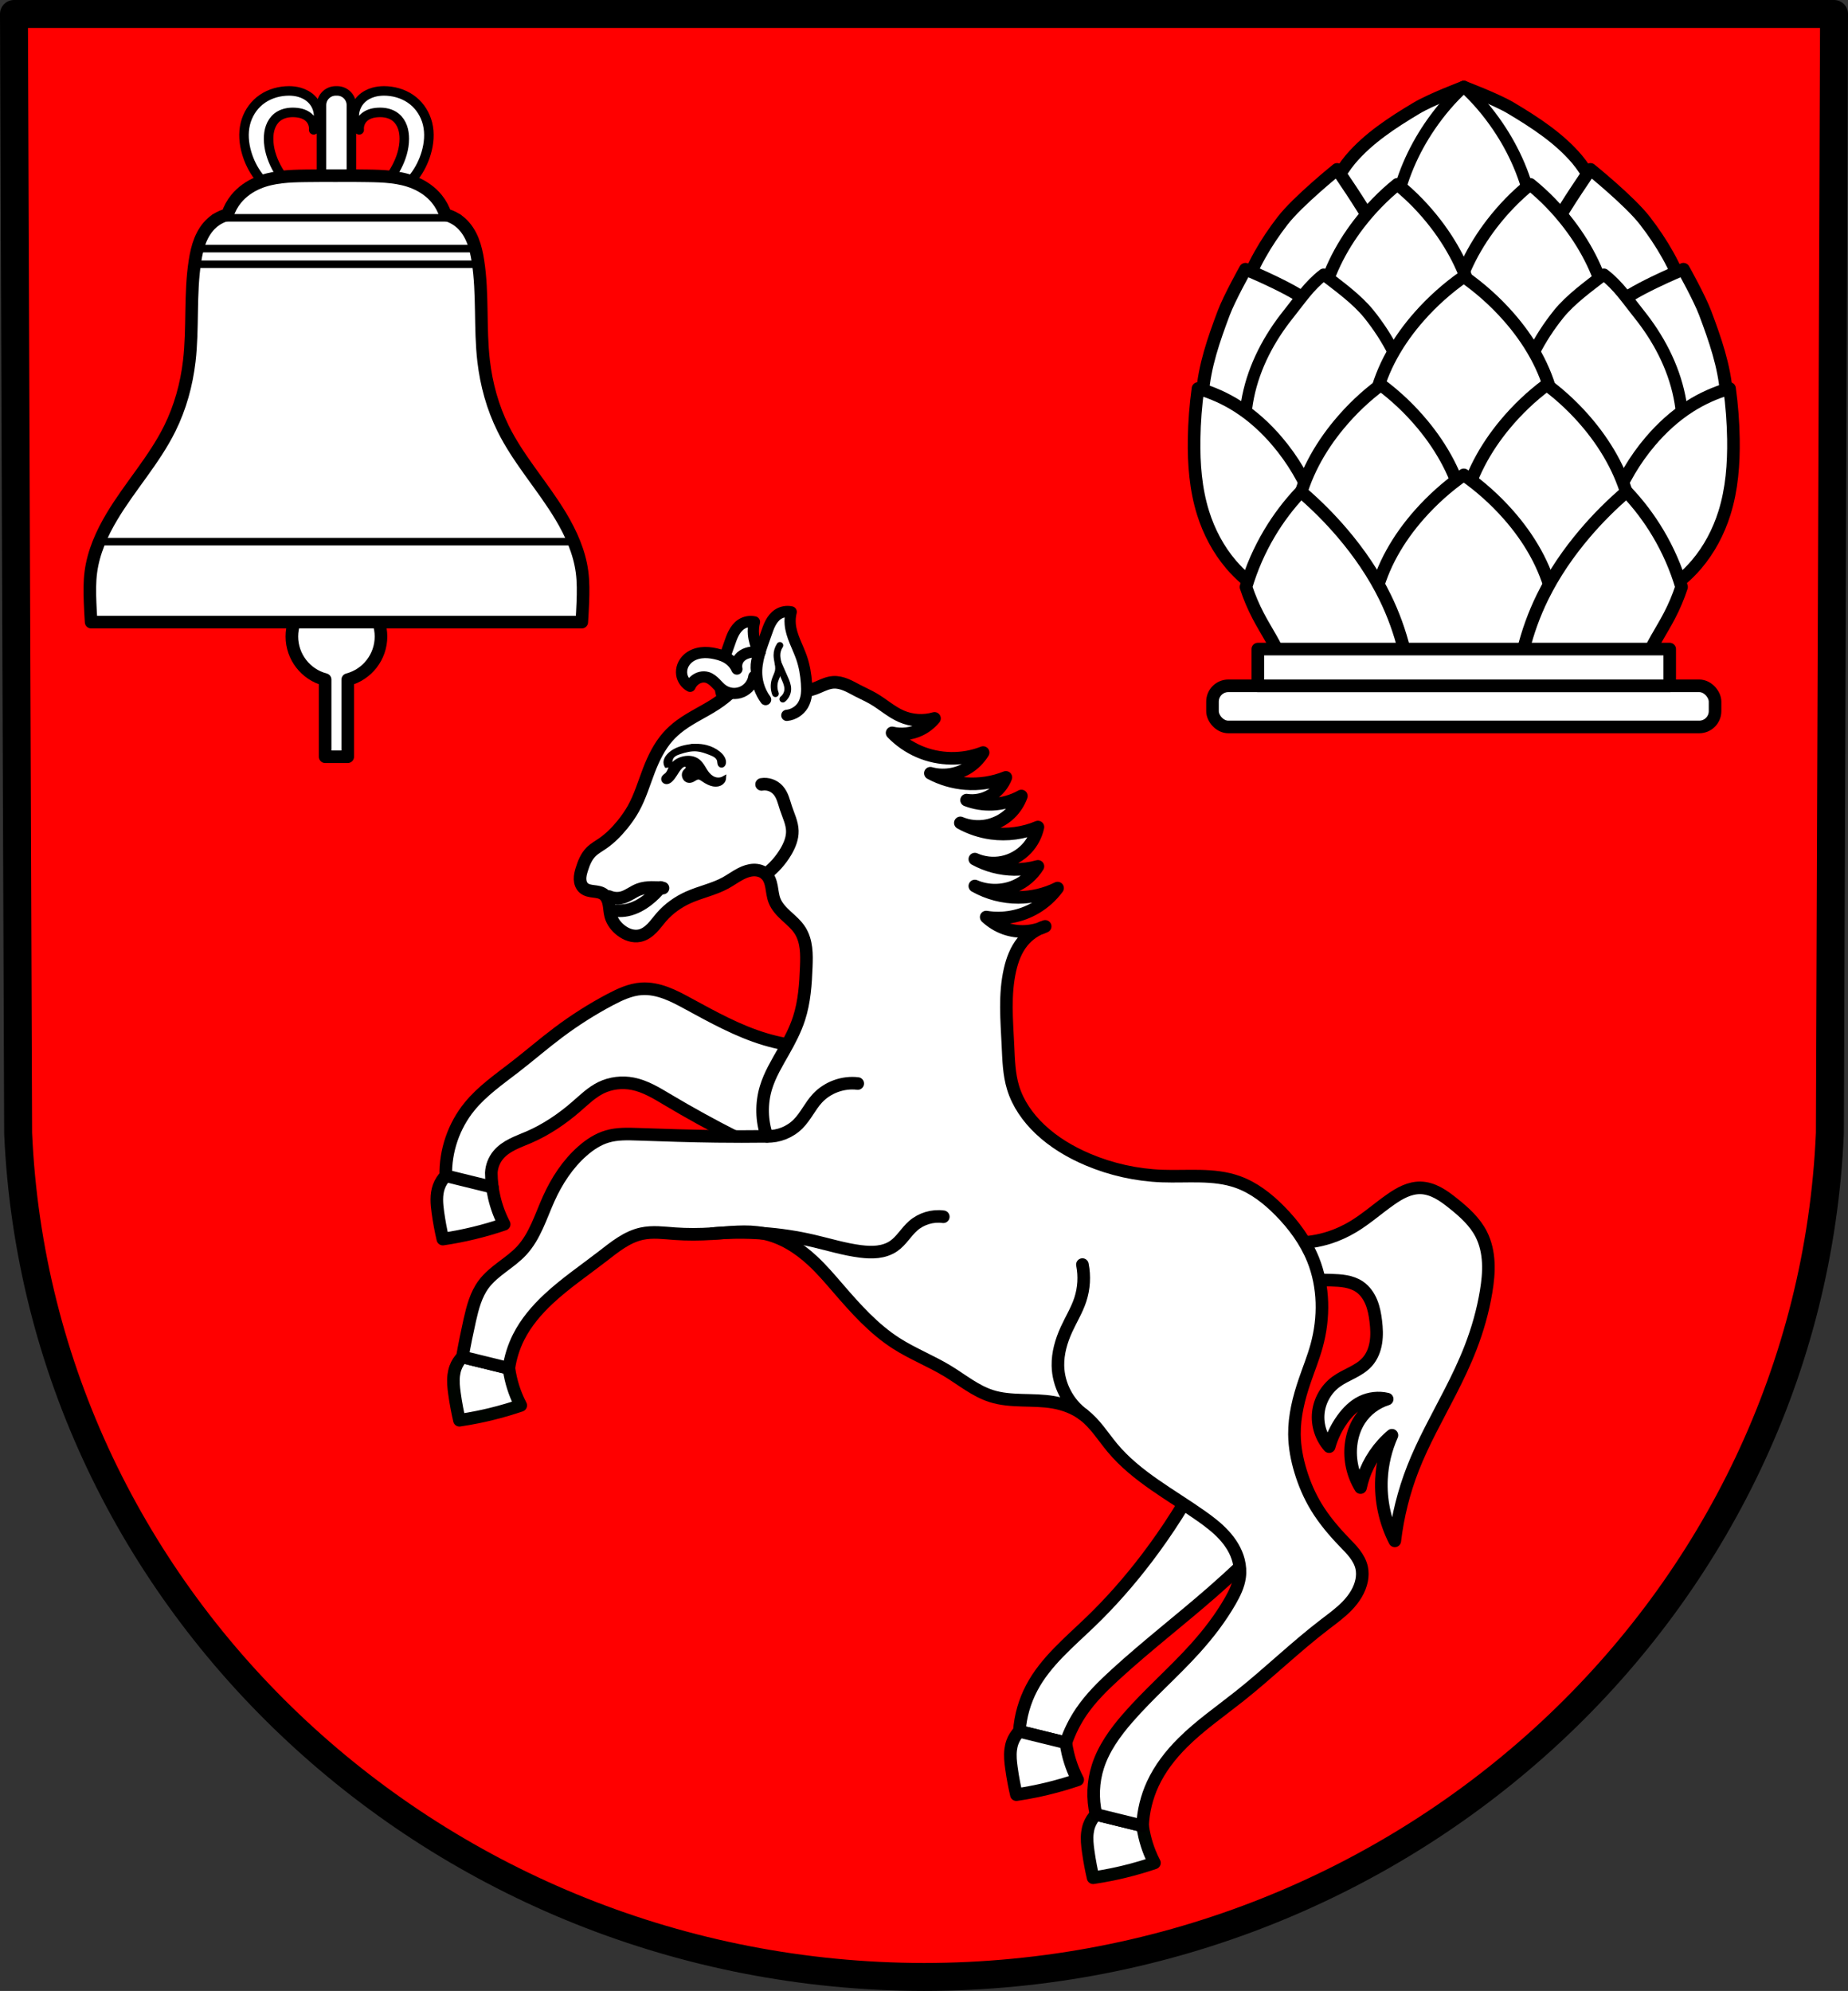 <?xml version="1.0" encoding="UTF-8" standalone="no"?>
<!-- Created with Inkscape (http://www.inkscape.org/) -->

<svg
   xmlns:dc="http://purl.org/dc/elements/1.1/"
   xmlns:cc="http://creativecommons.org/ns#"
   xmlns:rdf="http://www.w3.org/1999/02/22-rdf-syntax-ns#"
   xmlns:svg="http://www.w3.org/2000/svg"
   xmlns="http://www.w3.org/2000/svg"
   xmlns:sodipodi="http://sodipodi.sourceforge.net/DTD/sodipodi-0.dtd"
   xmlns:inkscape="http://www.inkscape.org/namespaces/inkscape"
   width="194.167mm"
   height="209.15mm"
   viewBox="0 0 194.167 209.15"
   version="1.1"
   id="svg3456"
   inkscape:version="0.92.4 (5da689c313, 2019-01-14)"
   sodipodi:docname="DEU Dackscheid COA.svg">
  <rect x="0" y="0" width="194.167" height="209.15" fill="#333333" stroke="none"/>
  <defs
     id="defs3450">
    <inkscape:path-effect
       effect="spiro"
       id="path-effect2383"
       is_visible="true" />
    <inkscape:path-effect
       effect="spiro"
       id="path-effect2379"
       is_visible="true" />
    <inkscape:path-effect
       effect="spiro"
       id="path-effect2257"
       is_visible="true" />
    <inkscape:path-effect
       effect="spiro"
       id="path-effect2253"
       is_visible="true" />
    <inkscape:path-effect
       effect="spiro"
       id="path-effect2249"
       is_visible="true" />
    <inkscape:path-effect
       effect="spiro"
       id="path-effect2227"
       is_visible="true" />
    <inkscape:path-effect
       effect="spiro"
       id="path-effect2189"
       is_visible="true" />
    <inkscape:path-effect
       effect="spiro"
       id="path-effect2185"
       is_visible="true" />
    <inkscape:path-effect
       effect="spiro"
       id="path-effect1909"
       is_visible="true" />
    <inkscape:path-effect
       effect="spiro"
       id="path-effect1905"
       is_visible="true" />
    <inkscape:path-effect
       effect="spiro"
       id="path-effect1901"
       is_visible="true" />
    <inkscape:path-effect
       effect="spiro"
       id="path-effect1897"
       is_visible="true" />
    <inkscape:path-effect
       effect="spiro"
       id="path-effect1893"
       is_visible="true" />
    <inkscape:path-effect
       effect="spiro"
       id="path-effect1785"
       is_visible="true" />
    <inkscape:path-effect
       effect="spiro"
       id="path-effect1781"
       is_visible="true" />
    <inkscape:path-effect
       effect="spiro"
       id="path-effect1574"
       is_visible="true" />
    <inkscape:path-effect
       effect="spiro"
       id="path-effect1570"
       is_visible="true" />
    <inkscape:path-effect
       effect="spiro"
       id="path-effect1520"
       is_visible="true" />
    <inkscape:path-effect
       effect="spiro"
       id="path-effect1054"
       is_visible="true" />
    <inkscape:path-effect
       effect="spiro"
       id="path-effect2830"
       is_visible="true" />
    <inkscape:path-effect
       effect="spiro"
       id="path-effect2770"
       is_visible="true" />
    <inkscape:path-effect
       effect="spiro"
       id="path-effect2743"
       is_visible="true" />
    <inkscape:path-effect
       effect="spiro"
       id="path-effect2299"
       is_visible="true" />
    <inkscape:path-effect
       effect="spiro"
       id="path-effect2254"
       is_visible="true" />
    <inkscape:path-effect
       effect="spiro"
       id="path-effect1748"
       is_visible="true" />
    <inkscape:path-effect
       effect="spiro"
       id="path-effect1522"
       is_visible="true" />
    <inkscape:path-effect
       effect="spiro"
       id="path-effect1518"
       is_visible="true" />
    <inkscape:path-effect
       effect="spiro"
       id="path-effect1468"
       is_visible="true" />
    <inkscape:path-effect
       effect="spiro"
       id="path-effect1463"
       is_visible="true" />
    <inkscape:path-effect
       effect="spiro"
       id="path-effect1449"
       is_visible="true" />
    <inkscape:path-effect
       effect="spiro"
       id="path-effect1210"
       is_visible="true" />
    <inkscape:path-effect
       effect="spiro"
       id="path-effect1188"
       is_visible="true" />
    <inkscape:path-effect
       effect="spiro"
       id="path-effect1166"
       is_visible="true" />
    <inkscape:path-effect
       effect="spiro"
       id="path-effect1140"
       is_visible="true" />
    <inkscape:path-effect
       effect="spiro"
       id="path-effect1114"
       is_visible="true" />
    <inkscape:path-effect
       effect="spiro"
       id="path-effect1088"
       is_visible="true" />
    <inkscape:path-effect
       effect="spiro"
       id="path-effect1062"
       is_visible="true" />
    <inkscape:path-effect
       effect="spiro"
       id="path-effect980"
       is_visible="true" />
    <inkscape:path-effect
       effect="spiro"
       id="path-effect957"
       is_visible="true" />
    <inkscape:path-effect
       effect="spiro"
       id="path-effect957-0"
       is_visible="true" />
    <inkscape:path-effect
       effect="spiro"
       id="path-effect980-9"
       is_visible="true" />
    <inkscape:path-effect
       effect="spiro"
       id="path-effect1062-4"
       is_visible="true" />
    <inkscape:path-effect
       effect="spiro"
       id="path-effect1088-3"
       is_visible="true" />
    <inkscape:path-effect
       effect="spiro"
       id="path-effect1114-1"
       is_visible="true" />
    <inkscape:path-effect
       effect="spiro"
       id="path-effect1140-5"
       is_visible="true" />
    <inkscape:path-effect
       effect="spiro"
       id="path-effect1166-9"
       is_visible="true" />
    <inkscape:path-effect
       effect="spiro"
       id="path-effect1188-2"
       is_visible="true" />
    <inkscape:path-effect
       effect="spiro"
       id="path-effect1210-4"
       is_visible="true" />
    <inkscape:path-effect
       effect="spiro"
       id="path-effect1210-4-7"
       is_visible="true" />
    <inkscape:path-effect
       effect="spiro"
       id="path-effect1210-3"
       is_visible="true" />
    <inkscape:path-effect
       effect="spiro"
       id="path-effect1188-2-7"
       is_visible="true" />
    <inkscape:path-effect
       effect="spiro"
       id="path-effect1188-5"
       is_visible="true" />
    <inkscape:path-effect
       effect="spiro"
       id="path-effect1166-9-0"
       is_visible="true" />
    <inkscape:path-effect
       effect="spiro"
       id="path-effect1166-4"
       is_visible="true" />
    <inkscape:path-effect
       effect="spiro"
       id="path-effect1140-8"
       is_visible="true" />
    <inkscape:path-effect
       effect="spiro"
       id="path-effect1140-5-5"
       is_visible="true" />
    <inkscape:path-effect
       effect="spiro"
       id="path-effect1114-9"
       is_visible="true" />
    <inkscape:path-effect
       effect="spiro"
       id="path-effect1114-1-4"
       is_visible="true" />
    <inkscape:path-effect
       effect="spiro"
       id="path-effect1088-5"
       is_visible="true" />
    <inkscape:path-effect
       effect="spiro"
       id="path-effect1088-3-9"
       is_visible="true" />
    <inkscape:path-effect
       effect="spiro"
       id="path-effect1062-9"
       is_visible="true" />
    <inkscape:path-effect
       effect="spiro"
       id="path-effect1062-4-3"
       is_visible="true" />
    <inkscape:path-effect
       effect="spiro"
       id="path-effect1140-8-8"
       is_visible="true" />
    <inkscape:path-effect
       effect="spiro"
       id="path-effect1062-4-3-9"
       is_visible="true" />
    <inkscape:path-effect
       effect="spiro"
       id="path-effect1062-9-6"
       is_visible="true" />
    <inkscape:path-effect
       effect="spiro"
       id="path-effect1114-1-4-6"
       is_visible="true" />
    <inkscape:path-effect
       effect="spiro"
       id="path-effect1114-9-4"
       is_visible="true" />
    <inkscape:path-effect
       effect="spiro"
       id="path-effect1210-4-7-0"
       is_visible="true" />
    <inkscape:path-effect
       effect="spiro"
       id="path-effect1210-3-5"
       is_visible="true" />
    <inkscape:path-effect
       effect="spiro"
       id="path-effect1188-2-7-4"
       is_visible="true" />
    <inkscape:path-effect
       effect="spiro"
       id="path-effect1188-5-1"
       is_visible="true" />
    <inkscape:path-effect
       effect="spiro"
       id="path-effect1166-9-0-3"
       is_visible="true" />
    <inkscape:path-effect
       effect="spiro"
       id="path-effect1166-4-6"
       is_visible="true" />
    <inkscape:path-effect
       effect="spiro"
       id="path-effect1140-5-5-3"
       is_visible="true" />
    <inkscape:path-effect
       effect="spiro"
       id="path-effect1088-3-9-5"
       is_visible="true" />
    <inkscape:path-effect
       effect="spiro"
       id="path-effect1088-5-2"
       is_visible="true" />
    <inkscape:path-effect
       effect="spiro"
       id="path-effect1748-0"
       is_visible="true" />
    <inkscape:path-effect
       effect="spiro"
       id="path-effect1062-4-3-9-1"
       is_visible="true" />
    <inkscape:path-effect
       effect="spiro"
       id="path-effect1062-9-6-3"
       is_visible="true" />
    <inkscape:path-effect
       effect="spiro"
       id="path-effect1114-1-4-6-4"
       is_visible="true" />
    <inkscape:path-effect
       effect="spiro"
       id="path-effect1114-9-4-6"
       is_visible="true" />
    <inkscape:path-effect
       effect="spiro"
       id="path-effect1210-4-7-0-6"
       is_visible="true" />
    <inkscape:path-effect
       effect="spiro"
       id="path-effect1210-3-5-2"
       is_visible="true" />
    <inkscape:path-effect
       effect="spiro"
       id="path-effect1188-2-7-4-5"
       is_visible="true" />
    <inkscape:path-effect
       effect="spiro"
       id="path-effect1188-5-1-5"
       is_visible="true" />
    <inkscape:path-effect
       effect="spiro"
       id="path-effect1140-5-5-3-4"
       is_visible="true" />
    <inkscape:path-effect
       effect="spiro"
       id="path-effect1088-3-9-5-7"
       is_visible="true" />
    <inkscape:path-effect
       effect="spiro"
       id="path-effect1088-5-2-3"
       is_visible="true" />
    <inkscape:path-effect
       effect="spiro"
       id="path-effect1062-9-6-3-8"
       is_visible="true" />
    <inkscape:path-effect
       effect="spiro"
       id="path-effect2743-3"
       is_visible="true" />
    <inkscape:path-effect
       effect="spiro"
       id="path-effect2770-1"
       is_visible="true" />
    <inkscape:path-effect
       effect="spiro"
       id="path-effect2830-8"
       is_visible="true" />
    <inkscape:path-effect
       effect="spiro"
       id="path-effect2770-9"
       is_visible="true" />
    <inkscape:path-effect
       effect="spiro"
       id="path-effect2770-1-6"
       is_visible="true" />
    <inkscape:path-effect
       effect="spiro"
       id="path-effect2830-1"
       is_visible="true" />
    <inkscape:path-effect
       effect="spiro"
       id="path-effect2830-8-6"
       is_visible="true" />
    <inkscape:path-effect
       effect="spiro"
       id="path-effect1054-5"
       is_visible="true" />
    <inkscape:path-effect
       effect="spiro"
       id="path-effect1054-5-5"
       is_visible="true" />
    <inkscape:path-effect
       effect="spiro"
       id="path-effect1054-2"
       is_visible="true" />
    <inkscape:path-effect
       effect="spiro"
       id="path-effect2770-4"
       is_visible="true" />
    <inkscape:path-effect
       effect="spiro"
       id="path-effect2770-1-0"
       is_visible="true" />
    <inkscape:path-effect
       effect="spiro"
       id="path-effect2830-6"
       is_visible="true" />
    <inkscape:path-effect
       effect="spiro"
       id="path-effect2830-8-5"
       is_visible="true" />
    <inkscape:path-effect
       effect="spiro"
       id="path-effect2830-6-9"
       is_visible="true" />
    <inkscape:path-effect
       effect="spiro"
       id="path-effect1520-7"
       is_visible="true" />
    <inkscape:path-effect
       effect="spiro"
       id="path-effect1574-7"
       is_visible="true" />
    <inkscape:path-effect
       effect="spiro"
       id="path-effect1570-1"
       is_visible="true" />
    <inkscape:path-effect
       effect="spiro"
       id="path-effect1781-6"
       is_visible="true" />
    <inkscape:path-effect
       effect="spiro"
       id="path-effect1785-8"
       is_visible="true" />
    <inkscape:path-effect
       effect="spiro"
       id="path-effect1781-6-3"
       is_visible="true" />
    <inkscape:path-effect
       effect="spiro"
       id="path-effect1781-5"
       is_visible="true" />
    <inkscape:path-effect
       effect="spiro"
       id="path-effect1909-6"
       is_visible="true" />
    <inkscape:path-effect
       effect="spiro"
       id="path-effect1905-8"
       is_visible="true" />
    <inkscape:path-effect
       effect="spiro"
       id="path-effect1901-9"
       is_visible="true" />
    <inkscape:path-effect
       effect="spiro"
       id="path-effect1897-7"
       is_visible="true" />
    <inkscape:path-effect
       effect="spiro"
       id="path-effect1893-2"
       is_visible="true" />
    <inkscape:path-effect
       effect="spiro"
       id="path-effect1781-5-9"
       is_visible="true" />
    <inkscape:path-effect
       effect="spiro"
       id="path-effect1781-1"
       is_visible="true" />
    <inkscape:path-effect
       effect="spiro"
       id="path-effect2227-9"
       is_visible="true" />
    <inkscape:path-effect
       effect="spiro"
       id="path-effect2227-9-2"
       is_visible="true" />
    <inkscape:path-effect
       effect="spiro"
       id="path-effect2227-7"
       is_visible="true" />
    <inkscape:path-effect
       effect="spiro"
       id="path-effect2249-5"
       is_visible="true" />
    <inkscape:path-effect
       effect="spiro"
       id="path-effect2253-8"
       is_visible="true" />
    <inkscape:path-effect
       effect="spiro"
       id="path-effect2257-8"
       is_visible="true" />
  </defs>
  <sodipodi:namedview
     id="base"
     pagecolor="#ffffff"
     bordercolor="#666666"
     borderopacity="1.0"
     inkscape:pageopacity="0.0"
     inkscape:pageshadow="2"
     inkscape:zoom="0.69324391"
     inkscape:cx="366.93046"
     inkscape:cy="395.24327"
     inkscape:document-units="mm"
     inkscape:current-layer="layer1"
     showgrid="false"
     inkscape:window-width="1366"
     inkscape:window-height="745"
     inkscape:window-x="-8"
     inkscape:window-y="-8"
     inkscape:window-maximized="1"
     fit-margin-top="0"
     fit-margin-left="0"
     fit-margin-right="0"
     fit-margin-bottom="0"
     inkscape:snap-midpoints="true"
     inkscape:snap-smooth-nodes="true"
     inkscape:snap-nodes="false"
     inkscape:object-paths="true" />
  <g
     inkscape:label="Ebene 1"
     inkscape:groupmode="layer"
     id="layer1"
     transform="translate(-7.775,-9.269)">
    <path
       style="fill:#ff0000;fill-rule:evenodd;stroke:#000000;stroke-width:2.935;stroke-linecap:round;stroke-linejoin:round;stroke-miterlimit:4;stroke-dasharray:none;stroke-opacity:1;fill-opacity:1"
       inkscape:connector-curvature="0"
       d="M 200.475,10.737 200.038,128.303 C 197.909,177.757 155.857,216.923 104.859,216.951 53.906,216.891 11.838,177.71 9.68,128.303 L 9.242,10.737 H 104.856 Z"
       id="path10563-0-6-8"
       sodipodi:nodetypes="ccccccc" />
    <path
       transform="matrix(0.89,0,0,0.89,358.573,54.502)"
       style="fill:#ffffff;stroke:#000000;stroke-width:1.323;stroke-linecap:round;stroke-linejoin:round;stroke-miterlimit:4;stroke-dasharray:none;stroke-opacity:1"
       d="m -308.112,32.934 c -0.617,-0.843 -0.985,-1.865 -1.047,-2.908 -0.098,-1.66 0.556,-3.258 1.105,-4.828 0.152,-0.435 0.298,-0.875 0.512,-1.283 0.214,-0.408 0.501,-0.788 0.884,-1.044 0.456,-0.303 1.037,-0.411 1.57,-0.291 -0.119,0.474 -0.158,0.967 -0.116,1.454 0.12,1.392 0.881,2.635 1.338,3.955 0.337,0.973 0.509,1.997 0.582,3.025 0.031,0.438 0.044,0.879 -0.009,1.314 -0.053,0.436 -0.175,0.867 -0.398,1.245 -0.401,0.677 -1.136,1.145 -1.919,1.221"
       id="path2225-2-6"
       inkscape:connector-curvature="0"
       inkscape:path-effect="#path-effect2227-9-2"
       inkscape:original-d="m -308.11223,32.934447 c -0.36812,-0.950272 -0.98491,-1.879756 -1.04696,-2.908186 -0.0994,-1.647825 0.48861,-3.296207 1.10511,-4.82759 0.33775,-0.838964 0.65295,-1.810865 1.39592,-2.326549 0.43735,-0.303559 1.57043,-0.290818 1.57043,-0.290818 0,0 -0.17608,0.97153 -0.11634,1.454093 0.17098,1.38121 0.98259,2.609471 1.33779,3.955133 0.26202,0.992645 0.5651,1.998003 0.58163,3.024514 0.0139,0.863685 0.0669,1.837107 -0.40716,2.559205 -0.41618,0.633958 -1.27932,0.814027 -1.9194,1.221438"
       sodipodi:nodetypes="caaacaaaac" />
    <path
       style="fill:#ffffff;stroke:#000000;stroke-width:1.323;stroke-linecap:round;stroke-linejoin:round;stroke-miterlimit:4;stroke-dasharray:none;stroke-opacity:1"
       d="m 161.572,18.418 c 0,0 3.416,1.285 4.974,2.217 2.508,1.501 5.042,3.142 6.932,5.373 2.131,2.515 4.691,8.705 4.691,8.705 l -11.844,5.571 -7.216,1.568 c -1.691,-2.688 -2.622,-5.967 -2.729,-9.148 -0.107,-3.193 0.904,-6.392 2.118,-9.347 0.737,-1.794 3.075,-4.94 3.075,-4.94 z"
       id="path2741-6-1-5-0-7"
       inkscape:connector-curvature="0"
       sodipodi:nodetypes="caacccaac" />
    <path
       style="fill:#ffffff;stroke:#000000;stroke-width:1.323;stroke-linecap:round;stroke-linejoin:round;stroke-miterlimit:4;stroke-dasharray:none;stroke-opacity:1"
       d="m 161.572,18.418 c 0,0 -3.416,1.285 -4.974,2.217 -2.508,1.501 -5.042,3.142 -6.932,5.373 -2.131,2.515 -4.691,8.705 -4.691,8.705 l 11.844,5.571 7.216,1.568 c 1.691,-2.688 2.622,-5.967 2.729,-9.148 0.107,-3.193 -0.904,-6.392 -2.118,-9.347 -0.737,-1.794 -3.075,-4.94 -3.075,-4.94 z"
       id="path2741-6-1-5-0"
       inkscape:connector-curvature="0"
       sodipodi:nodetypes="caacccaac" />
    <g
       id="g1499"
       transform="translate(-0.016)">
      <path
         sodipodi:nodetypes="caacccscc"
         inkscape:connector-curvature="0"
         id="path2741-6-1-5-9-9"
         d="m 174.902,27.063 c 0,0 4.123,3.323 5.725,5.4 1.76,2.281 3.274,4.839 4.139,7.587 0.868,2.758 1.498,5.493 0.957,8.622 l -7.27,1.296 -7.27,1.296 c -1.588,-2.75 -2.433,-6.028 -2.383,-9.244 0.052,-3.302 1.026,-6.475 2.468,-9.26 0.909,-1.756 3.634,-5.697 3.634,-5.697 z"
         style="fill:#ffffff;stroke:#000000;stroke-width:1.323;stroke-linecap:round;stroke-linejoin:round;stroke-miterlimit:4;stroke-dasharray:none;stroke-opacity:1" />
      <path
         sodipodi:nodetypes="caacccscc"
         inkscape:connector-curvature="0"
         id="path2741-6-1-5-9"
         d="m 148.274,27.063 c 0,0 -4.123,3.323 -5.725,5.4 -1.76,2.281 -3.274,4.839 -4.139,7.587 -0.868,2.758 -1.498,5.493 -0.957,8.622 l 7.27,1.296 7.27,1.296 c 1.588,-2.75 2.433,-6.028 2.383,-9.244 -0.052,-3.302 -1.026,-6.475 -2.468,-9.26 -0.909,-1.756 -3.634,-5.697 -3.634,-5.697 z"
         style="fill:#ffffff;stroke:#000000;stroke-width:1.323;stroke-linecap:round;stroke-linejoin:round;stroke-miterlimit:4;stroke-dasharray:none;stroke-opacity:1" />
    </g>
    <path
       style="fill:#ffffff;stroke:#000000;stroke-width:1.237;stroke-linecap:round;stroke-linejoin:round;stroke-miterlimit:4;stroke-dasharray:none;stroke-opacity:1"
       d="m 161.572,18.375 c -1.319,1.206 -2.529,2.615 -3.596,4.189 -1.692,2.498 -3.037,5.461 -3.596,8.714 -0.544,3.169 -0.317,6.556 0.642,9.552 h 6.549 6.549 c 0.959,-2.997 1.187,-6.384 0.642,-9.552 -0.559,-3.254 -1.903,-6.216 -3.596,-8.714 -1.067,-1.574 -2.276,-2.984 -3.595,-4.189 z"
       id="path2741-6-2-8"
       inkscape:connector-curvature="0" />
    <path
       style="fill:#ffffff;stroke:#000000;stroke-width:1.323;stroke-linecap:round;stroke-linejoin:round;stroke-miterlimit:4;stroke-dasharray:none;stroke-opacity:1"
       d="m 168.553,28.633 c 1.487,1.201 2.852,2.606 4.054,4.174 1.908,2.489 3.424,5.442 4.054,8.684 0.614,3.158 0.357,6.533 -0.724,9.519 h -7.385 -7.384 c -1.081,-2.986 -1.338,-6.361 -0.724,-9.519 0.63,-3.242 2.146,-6.194 4.054,-8.684 1.203,-1.569 2.567,-2.973 4.054,-4.174 z"
       id="path2741-6-1-7-5"
       inkscape:connector-curvature="0" />
    <path
       style="fill:#ffffff;stroke:#000000;stroke-width:1.323;stroke-linecap:round;stroke-linejoin:round;stroke-miterlimit:4;stroke-dasharray:none;stroke-opacity:1"
       d="m 154.59,28.633 c -1.487,1.201 -2.852,2.606 -4.054,4.174 -1.908,2.489 -3.424,5.442 -4.054,8.684 -0.614,3.158 -0.357,6.533 0.724,9.519 h 7.385 7.384 c 1.081,-2.986 1.338,-6.361 0.724,-9.519 -0.63,-3.242 -2.146,-6.194 -4.054,-8.684 -1.203,-1.569 -2.567,-2.973 -4.054,-4.174 z"
       id="path2741-6-1-5"
       inkscape:connector-curvature="0" />
    <g
       id="g1359"
       transform="matrix(1.021,0,0,0.999,-3.26,1.615)">
      <path
         sodipodi:nodetypes="caacccccc"
         inkscape:connector-curvature="0"
         id="path1296"
         d="m 138.976,35.97 c 0,0 -1.658,3.024 -2.251,4.641 -1,2.727 -1.971,5.549 -2.173,8.451 -0.221,3.176 -0.094,6.544 1.074,9.49 l 7.184,-0.265 7.184,-0.264 c 0.936,-3.024 1.054,-6.407 0.334,-9.542 -0.739,-3.218 -2.328,-6.115 -4.281,-8.535 -1.231,-1.525 -7.071,-3.975 -7.071,-3.975 z"
         style="fill:#ffffff;stroke:#000000;stroke-width:1.323;stroke-linecap:round;stroke-linejoin:round;stroke-miterlimit:4;stroke-dasharray:none;stroke-opacity:1" />
      <path
         sodipodi:nodetypes="caacccccc"
         inkscape:connector-curvature="0"
         id="path1296-9"
         d="m 184.044,35.97 c 0,0 1.658,3.024 2.251,4.641 1,2.727 1.971,5.549 2.173,8.451 0.221,3.176 0.094,6.544 -1.074,9.49 l -7.184,-0.265 -7.184,-0.264 c -0.936,-3.024 -1.054,-6.407 -0.334,-9.542 0.739,-3.218 2.328,-6.115 4.281,-8.535 1.231,-1.525 7.071,-3.975 7.071,-3.975 z"
         style="fill:#ffffff;stroke:#000000;stroke-width:1.323;stroke-linecap:round;stroke-linejoin:round;stroke-miterlimit:4;stroke-dasharray:none;stroke-opacity:1" />
    </g>
    <path
       style="fill:#ffffff;stroke:#000000;stroke-width:1.261;stroke-linecap:round;stroke-linejoin:round;stroke-miterlimit:4;stroke-dasharray:none;stroke-opacity:1"
       d="m 146.849,38.106 c -1.553,1.2 -2.449,2.602 -3.705,4.168 -1.993,2.485 -3.576,5.433 -4.234,8.671 -0.641,3.153 -0.373,6.523 0.756,9.504 h 7.712 7.712 c 1.129,-2.982 1.397,-6.352 0.756,-9.504 -0.658,-3.237 -2.241,-6.185 -4.234,-8.671 -1.256,-1.567 -3.21,-2.969 -4.763,-4.168 z m 29.444,0 c -1.553,1.2 -3.507,2.602 -4.763,4.168 -1.993,2.485 -3.576,5.433 -4.234,8.671 -0.641,3.153 -0.373,6.523 0.756,9.504 h 7.712 7.712 c 1.129,-2.982 1.397,-6.352 0.756,-9.504 -0.658,-3.237 -2.241,-6.185 -4.234,-8.671 -1.256,-1.567 -2.152,-2.969 -3.705,-4.168 z"
       id="path2741-6-2-6-7"
       inkscape:connector-curvature="0"
       sodipodi:nodetypes="ccccccccccsccccscc" />
    <path
       style="fill:#ffffff;stroke:#000000;stroke-width:1.323;stroke-linecap:round;stroke-linejoin:round;stroke-miterlimit:4;stroke-dasharray:none;stroke-opacity:1"
       d="m 161.572,38.331 c -1.711,1.198 -3.281,2.599 -4.665,4.165 -2.196,2.483 -3.94,5.429 -4.665,8.663 -0.706,3.15 -0.411,6.517 0.833,9.496 h 8.497 8.496 c 1.244,-2.979 1.539,-6.346 0.833,-9.496 -0.725,-3.234 -2.469,-6.18 -4.665,-8.663 -1.384,-1.565 -2.953,-2.966 -4.664,-4.165 z"
       id="path2741-6-7"
       inkscape:connector-curvature="0" />
    <path
       style="fill:#ffffff;stroke:#000000;stroke-width:1.323;stroke-linecap:round;stroke-linejoin:round;stroke-miterlimit:4;stroke-dasharray:none;stroke-opacity:1"
       d="m -51.479,62.215 c -0.903,-2.401 -2.225,-4.644 -3.887,-6.597 -1.195,-1.403 -2.569,-2.661 -4.123,-3.652 -1.295,-0.826 -2.71,-1.463 -4.188,-1.885 -0.243,1.757 -0.379,3.528 -0.407,5.301 -0.041,2.621 0.159,5.273 0.942,7.775 0.618,1.975 1.602,3.844 2.945,5.419 0.944,1.106 2.061,2.064 3.298,2.827 z"
       id="path2828-4"
       inkscape:connector-curvature="0"
       inkscape:path-effect="#path-effect2830-6"
       inkscape:original-d="m -51.478664,62.215172 c 0,0 -2.264295,-4.627069 -3.887414,-6.596824 -1.167515,-1.416852 -2.581243,-2.655076 -4.123018,-3.651816 -1.285474,-0.831044 -4.187505,-1.884807 -4.187505,-1.884807 0,0 -0.445742,3.529251 -0.406712,5.301022 0.05749,2.609945 0.147956,5.288069 0.942403,7.774829 0.625617,1.958292 1.652346,3.820286 2.945011,5.418823 0.910544,1.125998 3.298415,2.82721 3.298415,2.82721 z"
       sodipodi:nodetypes="caacaaacc"
       transform="translate(197.323,-1.0479166e-6)" />
    <path
       style="fill:#ffffff;stroke:#000000;stroke-width:1.323;stroke-linecap:round;stroke-linejoin:round;stroke-miterlimit:4;stroke-dasharray:none;stroke-opacity:1"
       d="m -51.479,62.215 c -0.903,-2.401 -2.225,-4.644 -3.887,-6.597 -1.195,-1.403 -2.569,-2.661 -4.123,-3.652 -1.295,-0.826 -2.71,-1.463 -4.187,-1.885 -0.243,1.757 -0.379,3.528 -0.407,5.301 -0.041,2.621 0.159,5.273 0.942,7.775 0.618,1.975 1.602,3.844 2.945,5.419 0.944,1.106 2.061,2.064 3.298,2.827 z"
       id="path2828-4-3"
       inkscape:connector-curvature="0"
       inkscape:path-effect="#path-effect2830-6-9"
       inkscape:original-d="m -51.478664,62.215172 c 0,0 -2.264295,-4.627069 -3.887414,-6.596824 -1.167515,-1.416852 -2.581244,-2.655075 -4.123018,-3.651816 -1.285467,-0.831042 -4.187482,-1.884807 -4.187482,-1.884807 0,0 -0.445761,3.529251 -0.406735,5.301022 0.05749,2.609946 0.147956,5.288069 0.942403,7.774829 0.625617,1.958292 1.652346,3.820286 2.945011,5.418823 0.910544,1.125998 3.298415,2.82721 3.298415,2.82721 z"
       sodipodi:nodetypes="caacaaacc"
       transform="matrix(-1,0,0,1,125.82,-1.0479166e-6)" />
    <path
       style="fill:#ffffff;stroke:#000000;stroke-width:1.323;stroke-linecap:round;stroke-linejoin:round;stroke-miterlimit:4;stroke-dasharray:none;stroke-opacity:1"
       d="m 170.288,49.689 c 1.61,1.2 3.086,2.602 4.387,4.169 2.065,2.486 3.705,5.434 4.387,8.672 0.664,3.153 0.387,6.524 -0.783,9.506 h -7.991 -7.991 c -1.17,-2.982 -1.448,-6.353 -0.783,-9.506 0.682,-3.238 2.322,-6.186 4.387,-8.672 1.302,-1.567 2.777,-2.969 4.387,-4.169 z"
       id="path2741-1-3-3"
       inkscape:connector-curvature="0" />
    <path
       style="fill:#ffffff;stroke:#000000;stroke-width:1.323;stroke-linecap:round;stroke-linejoin:round;stroke-miterlimit:4;stroke-dasharray:none;stroke-opacity:1"
       d="m 152.854,49.689 c -1.61,1.2 -3.086,2.602 -4.387,4.169 -2.065,2.486 -3.705,5.434 -4.387,8.672 -0.664,3.153 -0.387,6.524 0.783,9.506 h 7.991 7.991 c 1.17,-2.982 1.448,-6.353 0.783,-9.506 -0.682,-3.238 -2.322,-6.186 -4.387,-8.672 -1.302,-1.567 -2.777,-2.969 -4.387,-4.169 z"
       id="path2741-1-0"
       inkscape:connector-curvature="0" />
    <path
       style="fill:#ffffff;stroke:#000000;stroke-width:1.323;stroke-linecap:round;stroke-linejoin:round;stroke-miterlimit:4;stroke-dasharray:none;stroke-opacity:1"
       d="m 161.572,59.154 c -1.711,1.198 -3.281,2.599 -4.665,4.165 -2.196,2.483 -3.94,5.429 -4.665,8.663 -0.706,3.15 -0.411,6.517 0.833,9.496 h 8.497 8.496 c 1.244,-2.979 1.539,-6.346 0.833,-9.496 -0.725,-3.234 -2.469,-6.18 -4.665,-8.663 -1.384,-1.565 -2.953,-2.966 -4.664,-4.165 z"
       id="path2741-2"
       inkscape:connector-curvature="0" />
    <path
       style="fill:#ffffff;stroke:#000000;stroke-width:1.323;stroke-linecap:round;stroke-linejoin:round;stroke-miterlimit:4;stroke-dasharray:none;stroke-opacity:1"
       d="m -40.641,83.537 c -0.097,-3.992 -1.069,-7.96 -2.827,-11.544 -1.188,-2.421 -2.727,-4.662 -4.476,-6.715 -1.334,-1.565 -2.793,-3.024 -4.359,-4.359 -1.256,1.325 -2.364,2.79 -3.298,4.359 -1.056,1.772 -1.889,3.676 -2.474,5.654 0.346,1.054 0.78,2.08 1.296,3.063 0.825,1.573 1.862,3.045 2.474,4.712 0.495,1.35 0.698,2.807 0.589,4.241 z"
       id="path2768-77"
       inkscape:connector-curvature="0"
       inkscape:path-effect="#path-effect2770-4"
       inkscape:original-d="m -40.641021,83.537057 c 0,0 -1.233138,-7.917422 -2.827211,-11.544446 -1.08233,-2.462645 -2.770994,-4.634341 -4.476419,-6.714625 -1.302639,-1.588964 -4.358616,-4.358618 -4.358616,-4.358618 0,0 -2.377157,2.786688 -3.298412,4.358618 -1.040228,1.774934 -2.473809,5.654421 -2.473809,5.654421 0,0 0.821781,2.060722 1.295804,3.062811 0.758563,1.60361 1.931416,3.022997 2.473809,4.712018 0.436359,1.35883 0.589003,4.240818 0.589003,4.240818 z"
       sodipodi:nodetypes="caacacaacc"
       transform="translate(196.764,-1.0479166e-6)" />
    <path
       transform="matrix(-1,0,0,1,126.379,-1.0479166e-6)"
       style="fill:#ffffff;stroke:#000000;stroke-width:1.323;stroke-linecap:round;stroke-linejoin:round;stroke-miterlimit:4;stroke-dasharray:none;stroke-opacity:1"
       d="m -40.641,83.537 c -0.097,-3.992 -1.069,-7.96 -2.827,-11.544 -1.188,-2.421 -2.727,-4.662 -4.476,-6.715 -1.334,-1.565 -2.793,-3.024 -4.359,-4.359 -1.256,1.325 -2.364,2.79 -3.298,4.359 -1.056,1.772 -1.889,3.676 -2.474,5.654 0.346,1.054 0.78,2.08 1.296,3.063 0.825,1.573 1.862,3.045 2.474,4.712 0.495,1.35 0.698,2.807 0.589,4.241 z"
       id="path2768-7-6"
       inkscape:connector-curvature="0"
       inkscape:path-effect="#path-effect2770-1-0"
       inkscape:original-d="m -40.641021,83.537057 c 0,0 -1.233138,-7.917422 -2.827211,-11.544446 -1.08233,-2.462645 -2.770994,-4.634341 -4.476419,-6.714625 -1.302639,-1.588964 -4.358616,-4.358618 -4.358616,-4.358618 0,0 -2.377157,2.786688 -3.298412,4.358618 -1.040228,1.774934 -2.473809,5.654421 -2.473809,5.654421 0,0 0.821781,2.060722 1.295804,3.062811 0.758563,1.60361 1.931416,3.022997 2.473809,4.712018 0.436359,1.35883 0.589003,4.240818 0.589003,4.240818 z"
       sodipodi:nodetypes="caacacaacc" />
    <rect
       style="fill:#ffffff;fill-opacity:1;stroke:#000000;stroke-width:1.323;stroke-linecap:round;stroke-linejoin:round;stroke-miterlimit:4;stroke-dasharray:none;stroke-opacity:1"
       id="rect2739-1"
       width="52.802"
       height="4.322"
       x="135.171"
       y="81.315"
       ry="1.662" />
    <rect
       style="fill:#ffffff;stroke:#000000;stroke-width:1.323;stroke-linecap:round;stroke-linejoin:round;stroke-miterlimit:4;stroke-dasharray:none;stroke-opacity:1"
       id="rect1516"
       width="43.275"
       height="3.859"
       x="139.934"
       y="77.456" />
    <path
       transform="translate(197.528,-1.0479166e-6)"
       style="fill:#ffffff;stroke:#000000;stroke-width:1.323;stroke-linecap:round;stroke-linejoin:round;stroke-miterlimit:4;stroke-dasharray:none;stroke-opacity:1"
       d="m -43.203,171.139 c 0.307,-2.599 0.947,-5.159 1.899,-7.597 1.084,-2.775 2.564,-5.375 3.922,-8.028 0.782,-1.527 1.525,-3.076 2.144,-4.675 0.737,-1.903 1.297,-3.876 1.63,-5.889 0.167,-1.007 0.277,-2.028 0.226,-3.047 -0.051,-1.019 -0.267,-2.04 -0.726,-2.951 -0.674,-1.338 -1.826,-2.366 -2.999,-3.299 -0.499,-0.397 -1.01,-0.785 -1.574,-1.083 -0.564,-0.298 -1.186,-0.505 -1.824,-0.517 -0.563,-0.011 -1.122,0.131 -1.639,0.354 -0.517,0.223 -0.997,0.525 -1.459,0.846 -1.353,0.939 -2.584,2.054 -3.998,2.899 -0.757,0.452 -1.562,0.823 -2.399,1.1 -2.349,0.775 -4.947,0.775 -7.297,0 l -0.3,4.598 c 2.562,-0.152 5.131,-0.185 7.697,-0.1 0.52,0.017 1.043,0.04 1.555,0.135 0.512,0.096 1.016,0.268 1.444,0.564 0.563,0.389 0.97,0.974 1.231,1.607 0.261,0.632 0.386,1.313 0.468,1.992 0.091,0.75 0.131,1.512 0.011,2.258 -0.119,0.746 -0.407,1.478 -0.911,2.04 -0.437,0.488 -1.013,0.827 -1.593,1.129 -0.581,0.302 -1.181,0.578 -1.705,0.97 -1.025,0.766 -1.71,1.972 -1.841,3.245 -0.131,1.273 0.293,2.593 1.141,3.552 0.291,-1.038 0.767,-2.025 1.399,-2.899 0.531,-0.734 1.186,-1.4 1.999,-1.799 0.829,-0.407 1.801,-0.515 2.699,-0.3 -1.183,0.366 -2.228,1.159 -2.899,2.199 -0.501,0.777 -0.794,1.68 -0.9,2.599 -0.179,1.554 0.179,3.166 1,4.498 0.079,-0.372 0.179,-0.739 0.3,-1.1 0.572,-1.703 1.622,-3.243 2.999,-4.398 -0.646,1.447 -1.021,3.015 -1.1,4.598 -0.111,2.238 0.377,4.503 1.399,6.497 z"
       id="path1518-8"
       inkscape:connector-curvature="0"
       inkscape:path-effect="#path-effect1520-7"
       inkscape:original-d="m -43.203106,171.13892 c 0,0 1.004864,-5.14455 1.899184,-7.59674 1.020404,-2.79791 2.647416,-5.33603 3.921939,-8.0277 0.73375,-1.54961 1.556282,-3.06481 2.14429,-4.67538 0.698531,-1.91329 1.440334,-3.86099 1.630461,-5.88892 0.187257,-1.99731 0.300733,-4.15799 -0.499785,-5.99742 -0.592972,-1.36253 -1.803646,-2.41545 -2.998711,-3.29858 -1.006912,-0.74409 -2.147302,-1.55518 -3.398538,-1.59931 -1.106886,-0.039 -2.125789,0.67011 -3.098668,1.19948 -1.445977,0.78679 -2.576732,2.06863 -3.99828,2.89875 -0.759616,0.44358 -1.53955,0.91196 -2.398966,1.09953 -2.376349,0.51864 -7.296862,0 -7.296862,0 l -0.299871,4.59802 c 0,0 5.145892,-0.37687 7.69669,-0.1 1.020425,0.11076 2.200221,0.0547 2.998708,0.69969 1.031931,0.8335 1.54386,2.28109 1.69927,3.59846 0.171491,1.45368 -0.06685,3.09437 -0.899612,4.29815 -0.741466,1.07181 -2.613685,0.99029 -3.298582,2.0991 -1.196952,1.9378 -0.699698,6.79707 -0.699698,6.79707 0,0 0.755308,-2.04062 1.399397,-2.89875 0.538179,-0.71702 1.181171,-1.43224 1.999141,-1.79923 0.825839,-0.37052 2.698837,-0.29987 2.698837,-0.29987 0,0 -2.186651,1.21729 -2.898753,2.19906 -0.538247,0.74208 -0.847125,1.68366 -0.899613,2.59888 -0.08794,1.53341 0.99957,4.49806 0.99957,4.49806 0,0 0.1407,-0.75458 0.299873,-1.09952 0.743452,-1.61111 2.998708,-4.39811 2.998708,-4.39811 0,0 -1.081735,3.02223 -1.099526,4.59802 -0.02501,2.21526 1.399397,6.49721 1.399397,6.49721 z"
       sodipodi:nodetypes="caaaaaaaaaaccaaaaacaacaacacacc" />
    <path
       transform="translate(197.528,-1.0479166e-6)"
       style="fill:#ffffff;stroke:#000000;stroke-width:1.323;stroke-linecap:round;stroke-linejoin:round;stroke-miterlimit:4;stroke-dasharray:none;stroke-opacity:1"
       d="m -101.241,119.172 c -2.714,0.303 -5.489,0.054 -8.106,-0.727 -2.857,-0.853 -5.486,-2.317 -8.106,-3.741 -0.761,-0.414 -1.527,-0.827 -2.34,-1.127 -0.813,-0.301 -1.68,-0.487 -2.544,-0.432 -1.179,0.075 -2.281,0.591 -3.326,1.143 -1.888,0.999 -3.695,2.148 -5.404,3.429 -1.558,1.168 -3.033,2.444 -4.573,3.637 -1.673,1.297 -3.443,2.516 -4.78,4.157 -1.654,2.029 -2.555,4.658 -2.494,7.275 -0.322,0.322 -0.573,0.715 -0.727,1.143 -0.309,0.856 -0.229,1.8 -0.104,2.702 0.13,0.943 0.304,1.879 0.52,2.806 1.083,-0.159 2.158,-0.367 3.222,-0.624 1.088,-0.262 2.163,-0.574 3.222,-0.935 -0.462,-0.887 -0.812,-1.832 -1.039,-2.806 -0.199,-0.851 -0.303,-1.724 -0.312,-2.598 0.035,-0.68 0.294,-1.346 0.727,-1.871 0.4,-0.484 0.934,-0.84 1.494,-1.123 0.56,-0.283 1.151,-0.499 1.727,-0.748 1.823,-0.79 3.488,-1.918 4.988,-3.222 0.824,-0.716 1.617,-1.496 2.598,-1.975 1.022,-0.498 2.21,-0.634 3.326,-0.416 1.315,0.258 2.486,0.976 3.637,1.663 2.344,1.398 4.737,2.714 7.171,3.949 3.389,1.719 6.858,3.28 10.392,4.677 z"
       id="path1568-4"
       inkscape:connector-curvature="0"
       inkscape:path-effect="#path-effect1570-1"
       inkscape:original-d="m -101.24084,119.17159 c 0,0 -5.48502,-0.0275 -8.10604,-0.72747 -2.87516,-0.7678 -5.33222,-2.66326 -8.10603,-3.74125 -1.59297,-0.61908 -3.17547,-1.57779 -4.88441,-1.55885 -1.17211,0.013 -2.26919,0.63511 -3.32555,1.14316 -1.92265,0.9247 -3.66607,2.19208 -5.40403,3.42948 -1.58657,1.12961 -3.07533,2.39181 -4.57264,3.63732 -1.62344,1.35043 -3.60093,2.4054 -4.78048,4.15694 -1.4319,2.12625 -2.49417,7.27465 -2.49417,7.27465 0,0 -0.59287,0.71202 -0.72746,1.14316 -0.26858,0.86039 -0.16906,1.80303 -0.10392,2.70201 0.0687,0.94873 0.51961,2.80594 0.51961,2.80594 0,0 2.15837,-0.36687 3.22163,-0.62354 1.087,-0.26241 3.22163,-0.93531 3.22163,-0.93531 0,0 -0.80499,-1.83644 -1.03923,-2.80594 -0.20485,-0.84785 -0.31177,-2.59809 -0.31177,-2.59809 0,0 0.29248,-1.3623 0.72746,-1.87062 0.80737,-0.94349 2.16282,-1.22183 3.22163,-1.87063 1.68774,-1.03419 3.36779,-2.08501 4.98833,-3.22163 0.89054,-0.62461 1.59083,-1.5639 2.59809,-1.97454 1.03448,-0.42174 2.22133,-0.58509 3.32556,-0.4157 1.31771,0.20213 2.4464,1.06368 3.63732,1.66278 2.43768,1.22629 4.72943,2.73003 7.17073,3.94909 3.39855,1.69706 10.39235,4.67656 10.39235,4.67656 z"
       sodipodi:nodetypes="caaaaaaacaacacacaaaaaaacc" />
    <path
       transform="translate(197.528,-1.0479166e-6)"
       style="fill:none;stroke:#000000;stroke-width:1.323;stroke-linecap:round;stroke-linejoin:miter;stroke-miterlimit:4;stroke-dasharray:none;stroke-opacity:1"
       d="m -142.914,132.786 4.891,1.2"
       id="path1572-8"
       inkscape:connector-curvature="0"
       inkscape:path-effect="#path-effect1574-7"
       inkscape:original-d="m -142.91419,132.78557 c 1.69769,0.76184 3.19422,0.43749 4.89137,1.19986"
       sodipodi:nodetypes="cc" />
    <path
       style="fill:#ffffff;fill-rule:evenodd;stroke:#000000;stroke-width:0.999;stroke-linecap:butt;stroke-linejoin:round;stroke-miterlimit:4;stroke-dasharray:none;stroke-opacity:1"
       d="m 38.143,18.818 c -0.122,-6.48e-4 -0.244,0.004 -0.366,0.013 -0.983,0.067 -1.956,0.41 -2.72,1.032 -0.743,0.605 -1.27,1.462 -1.501,2.392 -0.252,1.014 -0.155,2.093 0.141,3.095 0.259,0.876 0.669,1.709 1.219,2.439 0.604,0.802 1.376,1.477 2.251,1.969 l 1.641,-0.375 c -0.822,-0.727 -1.509,-1.606 -2.016,-2.58 -0.476,-0.913 -0.796,-1.924 -0.797,-2.954 -3.36e-4,-0.417 0.052,-0.838 0.194,-1.23 0.141,-0.392 0.375,-0.757 0.698,-1.021 0.257,-0.21 0.565,-0.353 0.887,-0.434 0.322,-0.081 0.657,-0.101 0.988,-0.082 0.283,0.018 0.567,0.062 0.834,0.158 0.267,0.097 0.518,0.246 0.714,0.451 0.306,0.321 0.465,0.777 0.422,1.219 0.308,-0.384 0.491,-0.868 0.516,-1.36 0.034,-0.693 -0.253,-1.392 -0.75,-1.876 -0.35,-0.341 -0.795,-0.577 -1.266,-0.711 -0.353,-0.1 -0.72,-0.144 -1.087,-0.145 z m 4.911,0 c -0.831,0 -1.501,0.669 -1.501,1.501 v 8.066 c 0,0.831 0.669,1.501 1.501,1.501 h 0.141 c 0.831,0 1.501,-0.669 1.501,-1.501 v -8.066 c 0,-0.831 -0.669,-1.501 -1.501,-1.501 z m 5.051,0 c -0.367,0.002 -0.734,0.046 -1.087,0.145 -0.471,0.133 -0.916,0.369 -1.267,0.711 -0.497,0.484 -0.784,1.183 -0.75,1.876 0.024,0.492 0.208,0.975 0.516,1.36 -0.042,-0.442 0.116,-0.898 0.422,-1.219 0.196,-0.206 0.447,-0.354 0.714,-0.451 0.267,-0.097 0.55,-0.142 0.834,-0.158 0.331,-0.018 0.667,0.001 0.989,0.082 0.322,0.081 0.63,0.223 0.887,0.434 0.323,0.264 0.556,0.628 0.698,1.021 0.141,0.392 0.194,0.813 0.194,1.23 -9.81e-4,1.03 -0.321,2.041 -0.797,2.954 -0.507,0.973 -1.195,1.852 -2.017,2.579 l 1.641,0.375 c 0.875,-0.492 1.647,-1.167 2.251,-1.969 0.55,-0.73 0.961,-1.562 1.22,-2.439 0.296,-1.002 0.393,-2.081 0.141,-3.095 -0.231,-0.929 -0.758,-1.787 -1.501,-2.392 -0.764,-0.622 -1.737,-0.965 -2.72,-1.032 -0.122,-0.009 -0.245,-0.013 -0.367,-0.013 z"
       id="path12237-2"
       inkscape:connector-curvature="0" />
    <path
       style="opacity:1;fill:#ffffff;fill-opacity:1;fill-rule:nonzero;stroke:#000000;stroke-width:1.323;stroke-linecap:round;stroke-linejoin:round;stroke-miterlimit:4;stroke-dasharray:none;stroke-dashoffset:0;stroke-opacity:1"
       d="m 41.936,69.861 v 1.751 c -2.058,0.54 -3.493,2.398 -3.494,4.526 0.003,2.126 1.438,3.984 3.494,4.523 v 8.104 h 2.375 v -8.1 c 2.058,-0.539 3.494,-2.399 3.495,-4.526 -0.003,-2.126 -1.438,-3.984 -3.495,-4.523 v -1.754 z"
       id="path12183-5"
       inkscape:connector-curvature="0"
       sodipodi:nodetypes="ccccccccccc" />
    <path
       style="fill:#ffffff;fill-rule:evenodd;stroke:#000000;stroke-width:1.323;stroke-linecap:butt;stroke-linejoin:round;stroke-miterlimit:4;stroke-dasharray:none;stroke-opacity:1"
       d="m 43.124,27.727 c -1.09,-0.006 -2.18,-0.002 -3.27,0.012 -1.673,0.024 -3.389,0.086 -4.934,0.727 -0.899,0.373 -1.723,0.944 -2.337,1.699 -0.399,0.491 -0.707,1.057 -0.901,1.659 -0.601,0.149 -1.165,0.445 -1.628,0.856 -0.56,0.496 -0.966,1.149 -1.244,1.843 -0.278,0.694 -0.435,1.432 -0.55,2.171 -0.539,3.469 -0.19,7.021 -0.597,10.508 -0.287,2.456 -0.953,4.874 -2.051,7.09 -1.635,3.301 -4.174,6.065 -6.065,9.226 -1.072,1.791 -1.943,3.741 -2.221,5.81 -0.145,1.074 -0.127,2.163 -0.085,3.246 0.027,0.684 0.063,1.367 0.109,2.05 h 25.776 25.776 c 0.046,-0.683 0.082,-1.366 0.109,-2.05 0.042,-1.083 0.059,-2.172 -0.085,-3.246 -0.278,-2.069 -1.15,-4.018 -2.221,-5.81 -1.892,-3.161 -4.43,-5.925 -6.065,-9.226 -1.098,-2.216 -1.763,-4.634 -2.05,-7.09 -0.407,-3.487 -0.059,-7.039 -0.598,-10.508 -0.115,-0.739 -0.272,-1.477 -0.55,-2.171 -0.278,-0.695 -0.684,-1.347 -1.244,-1.843 -0.463,-0.41 -1.027,-0.707 -1.628,-0.856 -0.195,-0.602 -0.501,-1.168 -0.9,-1.659 -0.614,-0.755 -1.439,-1.326 -2.338,-1.699 -1.545,-0.641 -3.261,-0.702 -4.934,-0.727 -1.09,-0.018 -2.18,-0.024 -3.27,-0.012 z"
       id="path12212-9"
       inkscape:connector-curvature="0" />
    <path
       style="fill:none;fill-rule:evenodd;stroke:#000000;stroke-width:0.794;stroke-linecap:round;stroke-linejoin:round;stroke-miterlimit:4;stroke-dasharray:none;stroke-opacity:1"
       d="M 18.22,66.17 H 68.028"
       id="path12261-1"
       inkscape:connector-curvature="0" />
    <path
       style="fill:none;fill-rule:evenodd;stroke:#000000;stroke-width:0.794;stroke-linecap:round;stroke-linejoin:round;stroke-miterlimit:4;stroke-dasharray:none;stroke-opacity:1"
       d="M 28.226,37.029 H 58.022"
       id="path12265-3"
       inkscape:connector-curvature="0" />
    <path
       style="fill:none;fill-rule:evenodd;stroke:#000000;stroke-width:0.794;stroke-linecap:round;stroke-linejoin:round;stroke-miterlimit:4;stroke-dasharray:none;stroke-opacity:1"
       d="M 28.89,35.388 H 57.358"
       id="path12269-1"
       inkscape:connector-curvature="0" />
    <path
       style="fill:none;fill-rule:evenodd;stroke:#000000;stroke-width:0.794;stroke-linecap:round;stroke-linejoin:round;stroke-miterlimit:4;stroke-dasharray:none;stroke-opacity:1"
       d="M 30.298,32.153 H 55.949"
       id="path12271-8"
       inkscape:connector-curvature="0" />
    <path
       style="fill:#ffffff;stroke:#000000;stroke-width:1.323;stroke-linecap:round;stroke-linejoin:round;stroke-miterlimit:4;stroke-dasharray:none;stroke-opacity:1"
       d="m -82.654,191.149 c 0.113,-1.593 0.562,-3.162 1.308,-4.574 1.458,-2.758 3.949,-4.79 6.195,-6.956 2.127,-2.051 4.079,-4.279 5.869,-6.63 2.213,-2.906 4.179,-6 5.869,-9.238 l 7.282,6.847 c -1.986,2.037 -4.053,3.996 -6.195,5.869 -3.366,2.944 -6.916,5.677 -10.216,8.695 -1.309,1.197 -2.587,2.448 -3.587,3.913 -0.69,1.01 -1.241,2.115 -1.634,3.274 z"
       id="path1783-8"
       inkscape:connector-curvature="0"
       inkscape:path-effect="#path-effect1785-8"
       inkscape:original-d="m -82.653639,191.14856 c 0,0 0.543612,-3.18484 1.308211,-4.57422 1.496936,-2.72014 4.133459,-4.63406 6.194954,-6.95574 1.959622,-2.20695 4.093853,-4.27173 5.868903,-6.62969 2.194143,-2.91467 5.868905,-9.23809 5.868905,-9.23809 l 7.281788,6.84706 c 0,0 -4.078606,3.96828 -6.194954,5.8689 -3.327027,2.98788 -6.996538,5.59144 -10.216242,8.69468 -1.273868,1.22779 -2.584114,2.45475 -3.586552,3.9126 -0.691106,1.00508 -1.633648,3.27436 -1.633648,3.27436 z"
       sodipodi:nodetypes="caaaccaaacc"
       transform="translate(197.528,-1.0479166e-6)" />
    <path
       style="fill:#ffffff;stroke:#000000;stroke-width:1.323;stroke-linecap:round;stroke-linejoin:round;stroke-miterlimit:4;stroke-dasharray:none;stroke-opacity:1"
       d="m 54.614,132.786 c -0.323,0.321 -0.573,0.715 -0.727,1.143 -0.092,0.255 -0.15,0.522 -0.183,0.791 -0.076,0.635 -0.009,1.277 0.079,1.911 0.071,0.518 0.156,1.035 0.254,1.549 0.08,0.421 0.169,0.84 0.266,1.257 0.652,-0.096 1.302,-0.21 1.948,-0.341 0.426,-0.087 0.851,-0.181 1.274,-0.283 0.603,-0.145 1.203,-0.306 1.797,-0.482 0.478,-0.141 0.953,-0.292 1.424,-0.453 -0.185,-0.355 -0.352,-0.719 -0.5,-1.09 -0.222,-0.557 -0.403,-1.131 -0.539,-1.716 -0.084,-0.359 -0.151,-0.721 -0.201,-1.086 l -4.891,-1.2 z"
       id="path1779-9-3"
       inkscape:connector-curvature="0"
       inkscape:path-effect="#path-effect1781-6-3"
       inkscape:original-d="m 54.61351,132.78557 c 0.217346,0.39593 -0.552954,0.72657 -0.727461,1.14316 -0.104605,0.24972 -0.157435,0.52188 -0.182515,0.79146 -0.05904,0.63465 0.01382,1.27646 0.07859,1.91055 0.05316,0.52049 0.157442,1.03469 0.253886,1.54892 0.07895,0.42093 0.265727,1.25702 0.265727,1.25702 0,0 1.301308,-0.21259 1.947865,-0.34084 0.426607,-0.0846 0.851329,-0.17924 1.273762,-0.2827 0.602502,-0.14757 1.202156,-0.30753 1.797431,-0.48198 0.478095,-0.14011 1.424199,-0.45333 1.424199,-0.45333 0,0 -0.356395,-0.71713 -0.499946,-1.09028 -0.215238,-0.5595 -0.394634,-1.1339 -0.539281,-1.71566 -0.08886,-0.35741 -0.200891,-1.08646 -0.200891,-1.08646 l -4.89137,-1.19986 c 0,0 3e-6,0 4e-6,0 z"
       sodipodi:nodetypes="aaaaacaaacaacca"
       transform="translate(60.261,58.363)" />
    <path
       style="fill:#ffffff;stroke:#000400;stroke-width:1.323;stroke-linecap:round;stroke-linejoin:round;stroke-miterlimit:4;stroke-dasharray:none;stroke-opacity:1"
       d="m 54.614,132.786 c -0.323,0.321 -0.573,0.715 -0.727,1.143 -0.092,0.255 -0.15,0.522 -0.183,0.791 -0.076,0.635 -0.009,1.277 0.079,1.911 0.071,0.518 0.156,1.035 0.254,1.549 0.08,0.421 0.169,0.84 0.266,1.257 0.652,-0.096 1.302,-0.21 1.948,-0.341 0.426,-0.087 0.851,-0.181 1.274,-0.283 0.603,-0.145 1.203,-0.306 1.797,-0.482 0.478,-0.141 0.953,-0.292 1.424,-0.453 -0.185,-0.355 -0.352,-0.719 -0.5,-1.09 -0.222,-0.557 -0.403,-1.131 -0.539,-1.716 -0.084,-0.359 -0.151,-0.721 -0.201,-1.086 l -4.891,-1.2 z"
       id="path1779-9"
       inkscape:connector-curvature="0"
       inkscape:path-effect="#path-effect1781-1"
       inkscape:original-d="m 54.61351,132.78557 c 0.217346,0.39593 -0.552954,0.72657 -0.727461,1.14316 -0.104605,0.24972 -0.157435,0.52188 -0.182515,0.79146 -0.05904,0.63465 0.01382,1.27646 0.07859,1.91055 0.05316,0.52049 0.157442,1.03469 0.253886,1.54892 0.07895,0.42093 0.265727,1.25702 0.265727,1.25702 0,0 1.301308,-0.21259 1.947865,-0.34084 0.426607,-0.0846 0.851329,-0.17924 1.273762,-0.2827 0.602502,-0.14757 1.202156,-0.30753 1.797431,-0.48198 0.478095,-0.14011 1.424199,-0.45333 1.424199,-0.45333 0,0 -0.356395,-0.71713 -0.499946,-1.09028 -0.215238,-0.5595 -0.394634,-1.1339 -0.539281,-1.71566 -0.08886,-0.35741 -0.200891,-1.08646 -0.200891,-1.08646 l -4.89137,-1.19986 c 0,0 3e-6,0 4e-6,0 z"
       sodipodi:nodetypes="aaaaacaaacaacca"
       transform="translate(1.743,19.031)" />
    <path
       style="fill:#ffffff;stroke:#000400;stroke-width:1.323;stroke-linecap:round;stroke-linejoin:round;stroke-miterlimit:4;stroke-dasharray:none;stroke-opacity:1"
       d="m 54.614,132.786 c -0.323,0.321 -0.573,0.715 -0.727,1.143 -0.092,0.255 -0.15,0.522 -0.183,0.791 -0.076,0.635 -0.009,1.277 0.079,1.911 0.071,0.518 0.156,1.035 0.254,1.549 0.08,0.421 0.169,0.84 0.266,1.257 0.652,-0.096 1.302,-0.21 1.948,-0.341 0.426,-0.087 0.851,-0.181 1.274,-0.283 0.603,-0.145 1.203,-0.306 1.797,-0.482 0.478,-0.141 0.953,-0.292 1.424,-0.453 -0.185,-0.355 -0.352,-0.719 -0.5,-1.09 -0.222,-0.557 -0.403,-1.131 -0.539,-1.716 -0.084,-0.359 -0.151,-0.721 -0.201,-1.086 l -4.891,-1.2 z"
       id="path1779-8-2"
       inkscape:connector-curvature="0"
       inkscape:path-effect="#path-effect1781-5-9"
       inkscape:original-d="m 54.61351,132.78557 c 0.217346,0.39593 -0.552954,0.72657 -0.727461,1.14316 -0.104605,0.24972 -0.157435,0.52188 -0.182515,0.79146 -0.05904,0.63465 0.01382,1.27646 0.07859,1.91055 0.05316,0.52049 0.157442,1.03469 0.253886,1.54892 0.07895,0.42093 0.265727,1.25702 0.265727,1.25702 0,0 1.301308,-0.21259 1.947865,-0.34084 0.426607,-0.0846 0.851329,-0.17924 1.273762,-0.2827 0.602502,-0.14757 1.202156,-0.30753 1.797431,-0.48198 0.478095,-0.14011 1.424199,-0.45333 1.424199,-0.45333 0,0 -0.356395,-0.71713 -0.499946,-1.09028 -0.215238,-0.5595 -0.394634,-1.1339 -0.539281,-1.71566 -0.08886,-0.35741 -0.200891,-1.08646 -0.200891,-1.08646 l -4.89137,-1.19986 c 0,0 3e-6,0 4e-6,0 z"
       sodipodi:nodetypes="aaaaacaaacaacca"
       transform="translate(68.324,67.091)" />
    <path
       transform="translate(197.528,-1.0479166e-6)"
       style="fill:#ffffff;stroke:#000000;stroke-width:1.323;stroke-linecap:round;stroke-linejoin:round;stroke-miterlimit:4;stroke-dasharray:none;stroke-opacity:1"
       d="m -136.28,153.016 -4.891,-1.2 c 0.228,-1.296 0.488,-2.586 0.778,-3.87 0.3,-1.323 0.65,-2.677 1.46,-3.766 0.532,-0.716 1.238,-1.281 1.949,-1.819 0.711,-0.538 1.442,-1.061 2.047,-1.717 1.399,-1.515 1.995,-3.577 2.843,-5.456 0.846,-1.873 1.993,-3.636 3.535,-4.995 0.764,-0.674 1.635,-1.25 2.613,-1.537 1.04,-0.305 2.145,-0.268 3.228,-0.231 2.741,0.096 5.482,0.185 8.224,0.22 1.775,0.023 3.55,0.023 5.325,0 -0.569,-1.635 -0.608,-3.45 -0.109,-5.108 0.407,-1.353 1.151,-2.575 1.848,-3.804 0.632,-1.116 1.235,-2.258 1.63,-3.478 0.566,-1.746 0.692,-3.6 0.761,-5.434 0.025,-0.653 0.042,-1.31 -0.038,-1.958 -0.081,-0.649 -0.264,-1.294 -0.614,-1.846 -0.374,-0.589 -0.918,-1.044 -1.431,-1.517 -0.513,-0.473 -1.015,-0.991 -1.263,-1.643 -0.174,-0.459 -0.212,-0.956 -0.303,-1.438 -0.045,-0.241 -0.105,-0.481 -0.2,-0.707 -0.095,-0.226 -0.228,-0.439 -0.406,-0.607 -0.338,-0.319 -0.821,-0.456 -1.285,-0.439 -0.464,0.018 -0.913,0.178 -1.327,0.389 -0.557,0.284 -1.062,0.661 -1.61,0.962 -1.228,0.674 -2.635,0.948 -3.913,1.522 -1.073,0.482 -2.053,1.179 -2.826,2.065 -0.336,0.385 -0.633,0.805 -0.991,1.171 -0.358,0.365 -0.791,0.679 -1.292,0.786 -0.341,0.073 -0.701,0.044 -1.035,-0.058 -0.334,-0.102 -0.644,-0.275 -0.922,-0.486 -0.505,-0.384 -0.916,-0.91 -1.087,-1.522 -0.111,-0.397 -0.118,-0.814 -0.193,-1.219 -0.037,-0.202 -0.092,-0.403 -0.183,-0.588 -0.091,-0.185 -0.219,-0.354 -0.385,-0.475 -0.148,-0.108 -0.322,-0.175 -0.5,-0.218 -0.178,-0.043 -0.36,-0.065 -0.541,-0.087 -0.182,-0.023 -0.364,-0.047 -0.539,-0.098 -0.176,-0.051 -0.346,-0.129 -0.485,-0.248 -0.132,-0.114 -0.232,-0.262 -0.297,-0.424 -0.065,-0.161 -0.096,-0.335 -0.102,-0.509 -0.011,-0.348 0.079,-0.691 0.181,-1.023 0.207,-0.673 0.481,-1.35 0.978,-1.848 0.349,-0.349 0.788,-0.591 1.196,-0.869 0.785,-0.537 1.463,-1.22 2.065,-1.956 0.446,-0.545 0.854,-1.123 1.196,-1.739 0.702,-1.267 1.108,-2.671 1.63,-4.021 0.482,-1.247 1.076,-2.472 1.956,-3.478 0.389,-0.445 0.831,-0.842 1.304,-1.196 1.33,-0.993 2.896,-1.631 4.239,-2.608 0.582,-0.424 1.117,-0.908 1.63,-1.413 0.535,-0.527 1.062,-1.089 1.739,-1.413 0.778,-0.372 1.727,-0.384 2.5,0 0.501,0.249 0.911,0.644 1.345,0.998 0.434,0.353 0.924,0.678 1.48,0.741 0.546,0.062 1.087,-0.136 1.592,-0.354 0.505,-0.218 1.014,-0.462 1.563,-0.501 0.464,-0.033 0.928,0.086 1.358,0.263 0.43,0.177 0.834,0.412 1.247,0.626 0.542,0.281 1.103,0.526 1.63,0.834 1,0.584 1.872,1.387 2.934,1.848 1.087,0.472 2.34,0.55 3.478,0.217 -0.412,0.503 -0.935,0.914 -1.522,1.196 -0.904,0.434 -1.957,0.551 -2.934,0.326 0.802,0.829 1.768,1.498 2.826,1.956 2.115,0.917 4.595,0.957 6.738,0.109 -0.405,0.661 -0.969,1.225 -1.63,1.63 -1.155,0.708 -2.608,0.91 -3.913,0.543 1.139,0.613 2.406,0.985 3.695,1.087 1.438,0.113 2.901,-0.112 4.239,-0.652 -0.293,0.757 -0.835,1.415 -1.522,1.848 -0.768,0.484 -1.712,0.681 -2.608,0.543 0.864,0.327 1.794,0.476 2.717,0.435 1.064,-0.047 2.115,-0.348 3.043,-0.869 -0.25,0.697 -0.663,1.334 -1.196,1.848 -0.674,0.65 -1.542,1.097 -2.462,1.269 -0.92,0.173 -1.891,0.07 -2.755,-0.291 1.007,0.56 2.119,0.931 3.261,1.087 1.649,0.226 3.358,-0.002 4.891,-0.652 -0.181,0.851 -0.599,1.649 -1.196,2.282 -0.675,0.717 -1.578,1.218 -2.544,1.411 -0.966,0.193 -1.991,0.078 -2.891,-0.324 1.261,0.691 2.692,1.068 4.13,1.087 0.843,0.011 1.688,-0.099 2.5,-0.326 -0.565,0.908 -1.411,1.638 -2.391,2.065 -1.333,0.58 -2.906,0.58 -4.239,0 1.385,0.782 2.974,1.198 4.565,1.196 1.427,-0.002 2.853,-0.34 4.13,-0.978 -0.613,0.831 -1.394,1.538 -2.282,2.065 -1.553,0.921 -3.435,1.274 -5.217,0.978 0.56,0.528 1.231,0.938 1.956,1.196 1.368,0.485 2.927,0.405 4.239,-0.217 -0.934,0.293 -1.777,0.868 -2.391,1.63 -0.677,0.841 -1.065,1.882 -1.304,2.934 -0.589,2.588 -0.343,5.282 -0.217,7.934 0.071,1.499 0.105,3.021 0.543,4.456 0.511,1.674 1.556,3.152 2.827,4.355 1.445,1.368 3.181,2.403 5.013,3.18 2.473,1.049 5.14,1.641 7.825,1.739 2.659,0.097 5.411,-0.272 7.919,0.616 1.697,0.601 3.154,1.742 4.42,3.021 1.468,1.483 2.733,3.195 3.514,5.13 1.153,2.859 1.189,6.106 0.369,9.077 -0.341,1.235 -0.823,2.426 -1.239,3.639 -0.626,1.823 -1.106,3.724 -1.087,5.652 0.013,1.327 0.264,2.644 0.652,3.913 0.394,1.291 0.932,2.54 1.63,3.695 0.815,1.349 1.841,2.56 2.934,3.695 0.385,0.4 0.78,0.793 1.117,1.235 0.336,0.442 0.614,0.939 0.731,1.482 0.092,0.428 0.082,0.874 0,1.304 -0.196,1.022 -0.792,1.931 -1.514,2.68 -0.722,0.749 -1.573,1.36 -2.399,1.993 -3.082,2.362 -5.871,5.085 -8.912,7.499 -2.018,1.602 -4.152,3.073 -5.978,4.891 -1.275,1.269 -2.398,2.713 -3.152,4.347 -0.636,1.377 -1.001,2.879 -1.069,4.395 l -4.891,-1.2 c -0.39,-1.658 -0.32,-3.421 0.2,-5.042 0.616,-1.918 1.828,-3.589 3.152,-5.108 2.222,-2.55 4.8,-4.769 7.064,-7.282 1.39,-1.542 2.663,-3.198 3.695,-4.999 0.448,-0.781 0.855,-1.608 0.978,-2.5 0.08,-0.579 0.036,-1.173 -0.109,-1.739 -0.258,-1.006 -0.83,-1.91 -1.532,-2.675 -0.702,-0.765 -1.533,-1.399 -2.381,-1.998 -3.22,-2.273 -6.823,-4.145 -9.347,-7.173 -0.989,-1.187 -1.81,-2.548 -3.043,-3.478 -0.916,-0.691 -2.021,-1.107 -3.152,-1.304 -2.158,-0.376 -4.434,0.012 -6.521,-0.652 -1.675,-0.533 -3.064,-1.693 -4.565,-2.608 -1.758,-1.072 -3.7,-1.823 -5.434,-2.934 -2.361,-1.513 -4.254,-3.638 -6.086,-5.76 -0.872,-1.01 -1.739,-2.028 -2.717,-2.934 -1.465,-1.358 -3.219,-2.475 -5.179,-2.858 -1.76,-0.345 -3.573,-0.084 -5.363,0.033 -1.302,0.085 -2.611,0.093 -3.913,0 -1.161,-0.083 -2.34,-0.246 -3.478,0 -1.569,0.34 -2.86,1.409 -4.13,2.391 -1.898,1.469 -3.897,2.819 -5.652,4.456 -1.252,1.168 -2.382,2.492 -3.152,4.021 -0.518,1.03 -0.867,2.144 -1.028,3.285 z"
       id="path1891-8"
       inkscape:connector-curvature="0"
       inkscape:path-effect="#path-effect1893-2"
       inkscape:original-d="m -136.28028,153.01595 -4.89137,-1.19986 c 0,0 0.40941,-2.60672 0.77832,-3.86967 0.37748,-1.29229 0.69088,-2.66084 1.46017,-3.76569 1.01625,-1.45954 2.90094,-2.13395 3.99624,-3.53514 1.2631,-1.61586 1.77472,-3.70592 2.84347,-5.4564 1.06298,-1.74104 2.03333,-3.61483 3.53514,-4.9953 0.74394,-0.68384 1.64802,-1.23694 2.61292,-1.53702 1.02999,-0.32033 2.14935,-0.2065 3.22774,-0.23055 2.74156,-0.0611 5.48179,0.18313 8.22378,0.21976 1.775,0.0237 5.32549,0 5.32549,0 0,0 -0.47277,-3.4444 -0.10869,-5.10812 0.30135,-1.37704 1.24052,-2.53172 1.84762,-3.80392 0.55141,-1.15551 1.26571,-2.25053 1.63025,-3.47787 0.52077,-1.75335 0.78885,-3.60533 0.76079,-5.43417 -0.0197,-1.28632 -0.10668,-2.6388 -0.65211,-3.80392 -0.58676,-1.25341 -2.01476,-1.95355 -2.69329,-3.15975 -0.47379,-0.84221 -0.13133,-2.17929 -0.90911,-2.75275 -0.701,-0.51686 -1.77067,-0.27303 -2.61237,-0.0492 -0.60434,0.16069 -1.04864,0.68762 -1.61043,0.9623 -1.25713,0.61465 -2.68522,0.84947 -3.9126,1.52156 -1.02326,0.56032 -1.91124,1.34067 -2.82577,2.06499 -0.78549,0.62212 -1.30424,1.73877 -2.28235,1.9563 -0.66065,0.14693 -1.40187,-0.15529 -1.95631,-0.54342 -0.51061,-0.35744 -0.804,-0.96614 -1.08683,-1.52156 -0.3639,-0.71462 -0.18924,-1.71982 -0.76078,-2.28236 -0.51445,-0.50635 -1.60675,-0.0944 -2.06499,-0.6521 -0.41652,-0.50695 -0.34007,-1.31176 -0.21737,-1.9563 0.13032,-0.684562 0.52158,-1.321173 0.97816,-1.847615 0.32285,-0.37225 0.81661,-0.554453 1.19551,-0.869468 0.7291,-0.606167 1.44884,-1.235611 2.06498,-1.956301 0.4571,-0.534657 0.86217,-1.119523 1.19553,-1.738935 0.68546,-1.273656 1.00272,-2.718115 1.63025,-4.021286 0.57708,-1.198401 1.12968,-2.435813 1.9563,-3.477869 0.36651,-0.462029 0.83357,-0.840115 1.3042,-1.195518 1.32389,-0.999763 2.90096,-1.627176 4.23865,-2.608402 0.57983,-0.425322 1.07942,-0.950615 1.63025,-1.412884 0.57209,-0.480111 1.03513,-1.163003 1.73894,-1.412885 0.78522,-0.278784 1.69798,-0.226927 2.49972,0 1.06418,0.301208 1.73115,1.580743 2.82577,1.738935 1.0783,0.155834 2.06581,-0.889967 3.15475,-0.854807 0.91728,0.02962 1.76054,0.531683 2.605466,0.88999 0.561996,0.238325 1.099731,0.532313 1.630251,0.834284 1.004556,0.571791 1.834429,1.492616 2.934452,1.847618 1.105413,0.356741 3.47787,0.217367 3.47787,0.217367 0,0 -0.924572,0.951296 -1.521568,1.195518 -0.910898,0.372634 -2.934452,0.32605 -2.934452,0.32605 0,0 1.735046,1.605906 2.825769,1.956301 2.138763,0.687077 6.738371,0.108684 6.738371,0.108684 0,0 -0.942209,1.287902 -1.630251,1.630251 -1.178854,0.586563 -3.912603,0.543417 -3.912603,0.543417 0,0 2.414174,1.001259 3.695236,1.086834 1.426328,0.09528 4.238653,-0.6521 4.238653,-0.6521 0,0 -0.838753,1.434939 -1.521568,1.847618 -0.760097,0.459387 -2.608401,0.543417 -2.608401,0.543417 0,0 1.801511,0.48957 2.717085,0.434733 1.053082,-0.06307 3.043135,-0.869467 3.043135,-0.869467 0,0 -0.58635,1.438935 -1.195517,1.847618 -1.469226,0.985687 -5.216804,0.978151 -5.216804,0.978151 0,0 2.120001,0.97862 3.260502,1.086834 1.637325,0.155354 4.890754,-0.6521 4.890754,-0.6521 0,0 -0.508108,1.767504 -1.195517,2.282351 -1.478544,1.107379 -5.434171,1.086834 -5.434171,1.086834 0,0 2.70934,0.996062 4.12997,1.086832 0.838587,0.0536 2.499718,-0.32605 2.499718,-0.32605 0,0 -1.404029,1.69778 -2.391035,2.06499 -1.324206,0.49267 -4.238653,0 -4.238653,0 0,0 2.991926,1.17696 4.564703,1.19551 1.414643,0.0167 4.12997,-0.97815 4.12997,-0.97815 0,0 -1.363219,1.60916 -2.282352,2.06499 -1.58502,0.78607 -5.216804,0.97815 -5.216804,0.97815 0,0 1.21558,1.00744 1.956302,1.19552 1.371229,0.34817 4.238653,-0.21737 4.238653,-0.21737 0,0 -1.773071,0.88954 -2.391035,1.63025 -0.685721,0.82192 -1.067675,1.8905 -1.304201,2.93445 -0.584599,2.58023 -0.341615,5.29119 -0.217367,7.93389 0.07027,1.49469 0.03231,3.04967 0.543417,4.45602 0.591147,1.62658 1.59701,3.13744 2.827187,4.35477 1.406578,1.39189 3.184146,2.42415 5.012888,3.18014 2.469352,1.02081 5.182453,1.34447 7.825206,1.73894 2.618645,0.39087 5.421685,-0.26309 7.91902,0.61634 1.683309,0.59278 3.157715,1.75954 4.420265,3.02084 1.466384,1.46493 2.860476,3.16326 3.513624,5.13042 0.954247,2.87401 0.80302,6.0803 0.36924,9.07736 -0.183525,1.26801 -0.910495,2.40013 -1.238707,3.6386 -0.491428,1.85435 -1.063009,3.73332 -1.086834,5.65154 -0.01642,1.32209 0.273611,2.64574 0.6521,3.9126 0.385388,1.28995 0.934246,2.54282 1.630251,3.69524 0.813149,1.34639 2.002515,2.42816 2.934452,3.69523 0.64894,0.8823 1.525426,1.6703 1.847618,2.71709 0.127886,0.4155 0.148461,0.8956 0,1.3042 -0.693811,1.90953 -2.477792,3.23499 -3.912602,4.67338 -2.74189,2.74874 -5.924197,5.01998 -8.91204,7.49916 -1.981243,1.64395 -4.211109,3.01793 -5.977588,4.89075 -1.228138,1.30207 -2.400803,2.72263 -3.151819,4.34734 -0.632562,1.36845 -1.069243,4.39453 -1.069243,4.39453 l -4.89137,-1.19986 c 0,0 -0.29072,-3.43349 0.200392,-5.04229 0.584149,-1.91357 1.922688,-3.52944 3.151819,-5.10812 2.077576,-2.66841 4.877066,-4.7026 7.064422,-7.28179 1.340346,-1.58045 2.693109,-3.18557 3.695236,-4.99943 0.432695,-0.78318 0.839766,-1.61572 0.978151,-2.49972 0.08982,-0.57379 0.106588,-1.19953 -0.108684,-1.73894 -0.753059,-1.88695 -2.445833,-3.26759 -3.912603,-4.67338 -2.83536,-2.71748 -6.481951,-4.48671 -9.346773,-7.17311 -1.123676,-1.05369 -1.791345,-2.58013 -3.043136,-3.47787 -0.923954,-0.66263 -2.049051,-1.02731 -3.151819,-1.3042 -2.118741,-0.53199 -4.440228,0.0131 -6.521005,-0.6521 -1.66925,-0.53362 -3.032806,-1.75726 -4.564703,-2.6084 -1.799516,-0.99983 -3.766525,-1.72744 -5.434171,-2.93445 -2.2628,-1.63777 -4.121929,-3.7743 -6.086272,-5.76023 -0.93745,-0.94775 -1.66732,-2.11283 -2.71708,-2.93445 -1.55276,-1.2153 -3.268,-2.37228 -5.17893,-2.85843 -1.73264,-0.44079 -3.57556,0.0272 -5.36337,0.0327 -1.30419,0.004 -2.6084,0 -3.9126,0 -1.15929,0 -2.35826,-0.30072 -3.47787,0 -1.53628,0.41263 -2.81371,1.4978 -4.12997,2.39104 -1.98505,1.34709 -3.95765,2.75723 -5.65153,4.45602 -1.20253,1.20601 -2.35933,2.51381 -3.15182,4.02129 -0.53393,1.01565 -1.02788,3.28528 -1.02788,3.28528 z"
       sodipodi:nodetypes="ccaaaaaaaacaaaaaaaaaaaaaacaaaaaaaaaaaaaaaaaacacacacacacacacacacacacacacacaaaaaaaaaaaaaaaaaaaaaaccaaaaaaaaaaaaaaaaaaaaaacc" />
    <path
       transform="translate(197.528,-1.0479166e-6)"
       style="fill:none;stroke:#000000;stroke-width:1.323;stroke-linecap:round;stroke-linejoin:round;stroke-miterlimit:4;stroke-dasharray:none;stroke-opacity:1"
       d="m -109.168,128.646 c 1.206,0.035 2.419,-0.448 3.27,-1.303 0.79,-0.793 1.256,-1.858 2.014,-2.683 1.062,-1.155 2.695,-1.756 4.252,-1.566"
       id="path1895-0"
       inkscape:connector-curvature="0"
       inkscape:path-effect="#path-effect1897-7"
       inkscape:original-d="m -109.16838,128.64608 c 0,0 2.33828,-0.58965 3.27028,-1.30252 0.88818,-0.67936 1.11694,-2.01514 2.01389,-2.68287 1.21147,-0.90187 2.83464,-1.0445 4.251555,-1.56636"
       sodipodi:nodetypes="caac" />
    <path
       transform="translate(197.528,-1.0479166e-6)"
       style="fill:none;stroke:#000000;stroke-width:1.323;stroke-linecap:round;stroke-linejoin:miter;stroke-miterlimit:4;stroke-dasharray:none;stroke-opacity:1"
       d="m -114.929,138.862 c 3.544,-0.302 7.135,-0.045 10.6,0.759 1.659,0.385 3.294,0.895 4.984,1.108 0.596,0.075 1.201,0.112 1.798,0.041 0.597,-0.071 1.187,-0.255 1.683,-0.595 0.818,-0.559 1.312,-1.483 2.057,-2.136 0.854,-0.749 2.039,-1.104 3.165,-0.949"
       id="path1899-9"
       inkscape:connector-curvature="0"
       inkscape:path-effect="#path-effect1901-9"
       inkscape:original-d="m -114.92861,138.86235 c 3.53366,0.27927 7.09496,0.2473 10.60019,0.7595 1.68402,0.24608 3.28302,1.05577 4.984134,1.10758 1.174374,0.0358 2.439385,-0.0102 3.48098,-0.55379 0.876309,-0.45735 1.21314,-1.6212 2.056945,-2.13606 0.940104,-0.57362 2.109949,-0.63317 3.164525,-0.94935"
       sodipodi:nodetypes="caaaac" />
    <path
       transform="translate(197.528,-1.0479166e-6)"
       style="fill:none;stroke:#000000;stroke-width:1.323;stroke-linecap:round;stroke-linejoin:miter;stroke-miterlimit:4;stroke-dasharray:none;stroke-opacity:1"
       d="m -75.911,157.882 c -1.623,-1.175 -2.648,-3.135 -2.687,-5.139 -0.026,-1.313 0.349,-2.609 0.895,-3.804 0.479,-1.048 1.094,-2.038 1.454,-3.133 0.39,-1.184 0.468,-2.47 0.224,-3.692"
       id="path1903-3"
       inkscape:connector-curvature="0"
       inkscape:path-effect="#path-effect1905-8"
       inkscape:original-d="m -75.911318,157.88196 c -0.895517,-1.71315 -2.445622,-3.22086 -2.687344,-5.13867 -0.162896,-1.29241 0.469406,-2.57289 0.895064,-3.80402 0.376207,-1.0881 1.172319,-2.01653 1.454479,-3.13272 0.302176,-1.19537 0.149442,-2.46169 0.223766,-3.69214"
       sodipodi:nodetypes="caaac" />
    <path
       transform="translate(197.528,-1.0479166e-6)"
       style="fill:none;stroke:#000000;stroke-width:1.323;stroke-linecap:round;stroke-linejoin:miter;stroke-miterlimit:4;stroke-dasharray:none;stroke-opacity:1"
       d="m -109.293,101.106 c 0.85,-0.644 1.572,-1.456 2.114,-2.374 0.392,-0.664 0.695,-1.409 0.676,-2.179 -0.02,-0.836 -0.413,-1.61 -0.676,-2.404 -0.109,-0.327 -0.196,-0.662 -0.317,-0.985 -0.121,-0.323 -0.278,-0.637 -0.51,-0.893 -0.213,-0.236 -0.487,-0.417 -0.787,-0.522 -0.3,-0.105 -0.627,-0.132 -0.941,-0.079"
       id="path1907-5"
       inkscape:connector-curvature="0"
       inkscape:path-effect="#path-effect1909-6"
       inkscape:original-d="m -109.29292,101.10558 c 0.70503,-0.76655 1.59305,-1.451376 2.11429,-2.373979 0.37406,-0.662098 0.66603,-1.418469 0.6762,-2.17886 0.0111,-0.832439 -0.39517,-1.620614 -0.6762,-2.404258 -0.23091,-0.643883 -0.32387,-1.414311 -0.82646,-1.878327 -0.4481,-0.413705 -1.15178,-0.400973 -1.72806,-0.601065"
       sodipodi:nodetypes="caaaac" />
    <path
       style="fill:#000000;stroke:#000000;stroke-width:0.413;stroke-linecap:butt;stroke-linejoin:miter;stroke-miterlimit:4;stroke-dasharray:none;stroke-opacity:1"
       d="m 80.842,87.615 c -0.38,0.007 -0.761,0.059 -1.131,0.145 -0.628,0.146 -1.256,0.404 -1.689,0.882 -0.094,0.104 -0.179,0.218 -0.239,0.345 -0.06,0.127 -0.096,0.267 -0.091,0.407 0.004,0.115 0.035,0.229 0.091,0.33 h 6.53e-4 c 0.085,0.005 0.171,-0.021 0.238,-0.073 0.052,-0.04 0.092,-0.093 0.121,-0.152 0.029,-0.058 0.049,-0.121 0.064,-0.185 0.03,-0.127 0.042,-0.258 0.091,-0.38 0.071,-0.177 0.213,-0.318 0.375,-0.418 0.162,-0.101 0.344,-0.164 0.525,-0.224 0.581,-0.191 1.189,-0.346 1.799,-0.294 0.483,0.041 0.944,0.21 1.395,0.386 0.201,0.078 0.404,0.159 0.578,0.287 0.174,0.128 0.319,0.309 0.358,0.521 0.019,0.101 0.014,0.205 0.04,0.304 0.013,0.049 0.034,0.098 0.068,0.136 0.034,0.039 0.08,0.067 0.13,0.074 0.029,0.004 0.06,3.21e-4 0.088,-0.009 0.028,-0.01 0.054,-0.026 0.076,-0.045 0.045,-0.039 0.075,-0.092 0.094,-0.148 0.04,-0.118 0.032,-0.247 0,-0.367 -0.081,-0.306 -0.304,-0.555 -0.551,-0.753 -0.38,-0.306 -0.831,-0.521 -1.303,-0.642 -0.368,-0.095 -0.748,-0.133 -1.128,-0.127 z m -0.808,1.259 c -0.127,0.003 -0.253,0.018 -0.378,0.042 -0.286,0.056 -0.563,0.162 -0.806,0.323 -0.243,0.161 -0.45,0.377 -0.59,0.633 -0.071,0.131 -0.125,0.27 -0.189,0.405 -0.064,0.134 -0.141,0.266 -0.251,0.366 -0.057,0.051 -0.121,0.094 -0.18,0.141 -0.06,0.048 -0.116,0.103 -0.151,0.171 -0.026,0.052 -0.039,0.11 -0.036,0.168 0.004,0.058 0.021,0.115 0.054,0.163 0.039,0.058 0.097,0.102 0.162,0.127 0.065,0.025 0.137,0.03 0.205,0.02 0.14,-0.021 0.262,-0.106 0.367,-0.202 0.19,-0.174 0.339,-0.388 0.478,-0.606 0.17,-0.267 0.331,-0.544 0.551,-0.771 0.056,-0.057 0.115,-0.111 0.182,-0.154 0.067,-0.043 0.143,-0.075 0.222,-0.084 0.086,-0.011 0.177,0.006 0.248,0.056 0.036,0.025 0.066,0.057 0.087,0.095 0.021,0.038 0.033,0.081 0.032,0.124 -6.52e-4,0.046 -0.015,0.091 -0.037,0.132 -0.022,0.041 -0.051,0.077 -0.083,0.11 -0.063,0.067 -0.137,0.125 -0.192,0.199 -0.05,0.067 -0.082,0.146 -0.097,0.228 -0.015,0.082 -0.012,0.167 0.005,0.249 0.02,0.1 0.062,0.196 0.125,0.277 0.063,0.081 0.147,0.146 0.243,0.182 0.082,0.031 0.172,0.041 0.26,0.033 0.088,-0.008 0.173,-0.034 0.254,-0.07 0.11,-0.05 0.21,-0.12 0.316,-0.178 0.106,-0.058 0.224,-0.103 0.345,-0.097 0.082,0.004 0.161,0.032 0.234,0.07 0.073,0.038 0.14,0.085 0.207,0.131 0.188,0.129 0.381,0.251 0.587,0.349 0.32,0.152 0.684,0.246 1.028,0.165 0.194,-0.046 0.379,-0.15 0.496,-0.312 0.077,-0.107 0.122,-0.236 0.129,-0.367 -0.246,0.145 -0.545,0.198 -0.826,0.147 -0.356,-0.065 -0.668,-0.291 -0.899,-0.569 -0.184,-0.221 -0.324,-0.475 -0.476,-0.72 -0.152,-0.244 -0.323,-0.484 -0.552,-0.658 -0.202,-0.153 -0.444,-0.249 -0.694,-0.292 -0.125,-0.021 -0.252,-0.029 -0.378,-0.026 z"
       id="path2183-2"
       inkscape:connector-curvature="0" />
    <g
       id="g2375"
       transform="translate(-0.558,-1.451)">
      <path
         transform="matrix(0.89,0,0,0.89,362.993,54.903)"
         sodipodi:nodetypes="caaacaaaac"
         inkscape:original-d="m -308.11223,32.934447 c -0.36812,-0.950272 -0.98491,-1.879756 -1.04696,-2.908186 -0.0994,-1.647825 0.48861,-3.296207 1.10511,-4.82759 0.33775,-0.838964 0.65295,-1.810865 1.39592,-2.326549 0.43735,-0.303559 1.57043,-0.290818 1.57043,-0.290818 0,0 -0.17608,0.97153 -0.11634,1.454093 0.17098,1.38121 0.98259,2.609471 1.33779,3.955133 0.26202,0.992645 0.5651,1.998003 0.58163,3.024514 0.0139,0.863685 0.0669,1.837107 -0.40716,2.559205 -0.41618,0.633958 -1.27932,0.814027 -1.9194,1.221438"
         inkscape:path-effect="#path-effect2227-7"
         inkscape:connector-curvature="0"
         id="path2225-24"
         d="m -308.112,32.934 c -0.617,-0.843 -0.985,-1.865 -1.047,-2.908 -0.098,-1.66 0.556,-3.258 1.105,-4.828 0.152,-0.435 0.298,-0.875 0.512,-1.283 0.214,-0.408 0.501,-0.788 0.884,-1.044 0.456,-0.303 1.037,-0.411 1.57,-0.291 -0.119,0.474 -0.158,0.967 -0.116,1.454 0.12,1.392 0.881,2.635 1.338,3.955 0.337,0.973 0.509,1.997 0.582,3.025 0.031,0.438 0.044,0.879 -0.009,1.314 -0.053,0.436 -0.175,0.867 -0.398,1.245 -0.401,0.677 -1.136,1.145 -1.919,1.221"
         style="fill:#ffffff;stroke:#000000;stroke-width:1.323;stroke-linecap:round;stroke-linejoin:round;stroke-miterlimit:4;stroke-dasharray:none;stroke-opacity:1" />
      <path
         transform="matrix(0.89,0,0,0.89,362.993,54.903)"
         inkscape:original-d="m -306.42549,26.536437 c -0.11607,0.348718 -0.23241,0.775252 -0.34898,1.163275 -0.11661,0.388023 0.11657,1.201786 0.17449,1.803075 0.0579,0.60129 -0.27117,0.775252 -0.40714,1.163275 -0.136,0.388023 0.039,1.046683 0.0582,1.570421"
         inkscape:path-effect="#path-effect2249-5"
         inkscape:connector-curvature="0"
         id="path2247-4"
         d="m -306.425,26.536 c -0.227,0.342 -0.351,0.753 -0.349,1.163 0.001,0.303 0.068,0.602 0.123,0.9 0.055,0.298 0.098,0.604 0.051,0.903 -0.063,0.407 -0.286,0.77 -0.407,1.163 -0.157,0.51 -0.136,1.073 0.058,1.57"
         style="fill:none;stroke:#000000;stroke-width:0.794;stroke-linecap:round;stroke-linejoin:miter;stroke-miterlimit:4;stroke-dasharray:none;stroke-opacity:1" />
      <path
         transform="matrix(0.89,0,0,0.89,362.993,54.903)"
         sodipodi:nodetypes="caac"
         inkscape:original-d="m -306.0765,32.876284 c 0.19412,-0.368635 0.53891,-0.731859 0.58163,-1.163275 0.0436,-0.439961 -0.20132,-0.862877 -0.34898,-1.279602 -0.22311,-0.62965 -0.53817,-1.222978 -0.80765,-1.834071"
         inkscape:path-effect="#path-effect2253-8"
         inkscape:connector-curvature="0"
         id="path2251-4"
         d="m -306.077,32.876 c 0.351,-0.278 0.57,-0.716 0.582,-1.163 0.011,-0.446 -0.17,-0.871 -0.349,-1.28 -0.268,-0.612 -0.537,-1.223 -0.808,-1.834"
         style="fill:none;stroke:#000000;stroke-width:0.794;stroke-linecap:round;stroke-linejoin:miter;stroke-miterlimit:4;stroke-dasharray:none;stroke-opacity:1" />
    </g>
    <path
       style="fill:#ffffff;stroke:#000000;stroke-width:1.323;stroke-linecap:round;stroke-linejoin:round;stroke-miterlimit:4;stroke-dasharray:none;stroke-opacity:1"
       d="m -310.123,28.575 c -0.058,0.396 -0.22,0.776 -0.465,1.093 -0.245,0.317 -0.572,0.57 -0.94,0.726 -0.368,0.157 -0.777,0.217 -1.175,0.173 -0.398,-0.044 -0.784,-0.191 -1.11,-0.424 -0.317,-0.227 -0.572,-0.528 -0.846,-0.804 -0.275,-0.276 -0.584,-0.537 -0.957,-0.65 -0.258,-0.078 -0.537,-0.081 -0.799,-0.017 -0.262,0.064 -0.507,0.193 -0.713,0.366 -0.225,0.189 -0.405,0.429 -0.523,0.698 -0.523,-0.277 -0.901,-0.811 -0.989,-1.396 -0.051,-0.341 -0.008,-0.695 0.116,-1.017 0.124,-0.322 0.327,-0.612 0.582,-0.845 0.431,-0.394 0.999,-0.619 1.577,-0.697 0.579,-0.077 1.169,-0.014 1.738,0.115 0.581,0.131 1.156,0.336 1.629,0.698 0.377,0.288 0.68,0.672 0.872,1.105 -0.102,-0.441 0.008,-0.926 0.291,-1.28 0.224,-0.28 0.544,-0.474 0.883,-0.589 0.34,-0.115 0.7,-0.157 1.058,-0.173 0.174,-0.008 0.349,-0.009 0.523,-0.005 -0.135,0.236 -0.244,0.487 -0.324,0.748 -0.154,0.504 -0.198,1.042 -0.127,1.565"
       id="path2255-1"
       inkscape:connector-curvature="0"
       inkscape:path-effect="#path-effect2257-8"
       inkscape:original-d="m -310.12272,28.574591 c -0.6977,-0.03904 -2.36603,1.752355 -3.68956,1.567998 -0.76474,-0.106522 -1.05059,-1.28113 -1.80309,-1.454094 -0.50418,-0.115889 -1.07869,0.06675 -1.51225,0.348983 -0.24373,0.158657 -0.52348,0.697964 -0.52348,0.697964 0,0 -0.91555,-0.830437 -0.98877,-1.395929 -0.0851,-0.657113 0.18812,-1.438014 0.69794,-1.86124 0.86329,-0.716656 2.20084,-0.711062 3.31534,-0.581637 0.58667,0.06813 1.15973,0.338795 1.62859,0.697965 0.37258,0.285413 0.87246,1.105111 0.87246,1.105111 0,0 0.006,-0.947956 0.2908,-1.279602 0.4533,-0.527122 1.25923,-0.628839 1.94167,-0.76155 0.17123,-0.0333 0.52329,-0.0054 0.52329,-0.0054 0,0 -0.25803,0.484202 -0.32392,0.74771 -0.12694,0.507698 -0.12736,1.564808 -0.12736,1.564808"
       sodipodi:nodetypes="caaacaaaacaacac"
       transform="matrix(0.89,0,0,0.89,362.993,54.903)" />
    <path
       style="fill:none;stroke:#000000;stroke-width:1.495;stroke-linecap:round;stroke-linejoin:miter;stroke-miterlimit:4;stroke-dasharray:none;stroke-opacity:1"
       d="m -329.192,49.991 c 0.528,0.128 1.1,0.068 1.591,-0.167 0.656,-0.315 1.133,-0.911 1.758,-1.284 0.434,-0.259 0.927,-0.403 1.423,-0.502 0.451,-0.09 0.908,-0.146 1.367,-0.167"
       id="path2377"
       inkscape:connector-curvature="0"
       inkscape:path-effect="#path-effect2379"
       inkscape:original-d="m -329.1918,49.991004 c 0.53044,-0.04677 1.06061,-0.111879 1.59052,-0.167423 0.5299,-0.05554 1.17223,-0.85598 1.75794,-1.283575 0.58571,-0.427593 0.94901,-0.335111 1.42309,-0.502269 0.47411,-0.167159 0.91181,-0.11188 1.36729,-0.167423"
       transform="matrix(0.871,0.156,-0.156,0.871,366.281,111.263)" />
    <path
       style="fill:none;stroke:#000000;stroke-width:1.495;stroke-linecap:round;stroke-linejoin:miter;stroke-miterlimit:4;stroke-dasharray:none;stroke-opacity:1"
       d="m -327.908,51.47 c 0.382,-0.044 0.758,-0.138 1.116,-0.279 0.868,-0.341 1.611,-0.95 2.232,-1.646 0.463,-0.519 0.867,-1.091 1.2,-1.702"
       id="path2381"
       inkscape:connector-curvature="0"
       inkscape:path-effect="#path-effect2383"
       inkscape:original-d="m -327.90823,51.469909 c 0.36301,-0.08398 0.76923,-0.115611 1.11618,-0.279038 0.83642,-0.393991 1.58556,-0.985586 2.23228,-1.646327 0.48557,-0.49609 0.80018,-1.13502 1.19986,-1.702133"
       sodipodi:nodetypes="caac"
       transform="matrix(0.871,0.156,-0.156,0.871,366.281,111.263)" />
  </g>
</svg>
